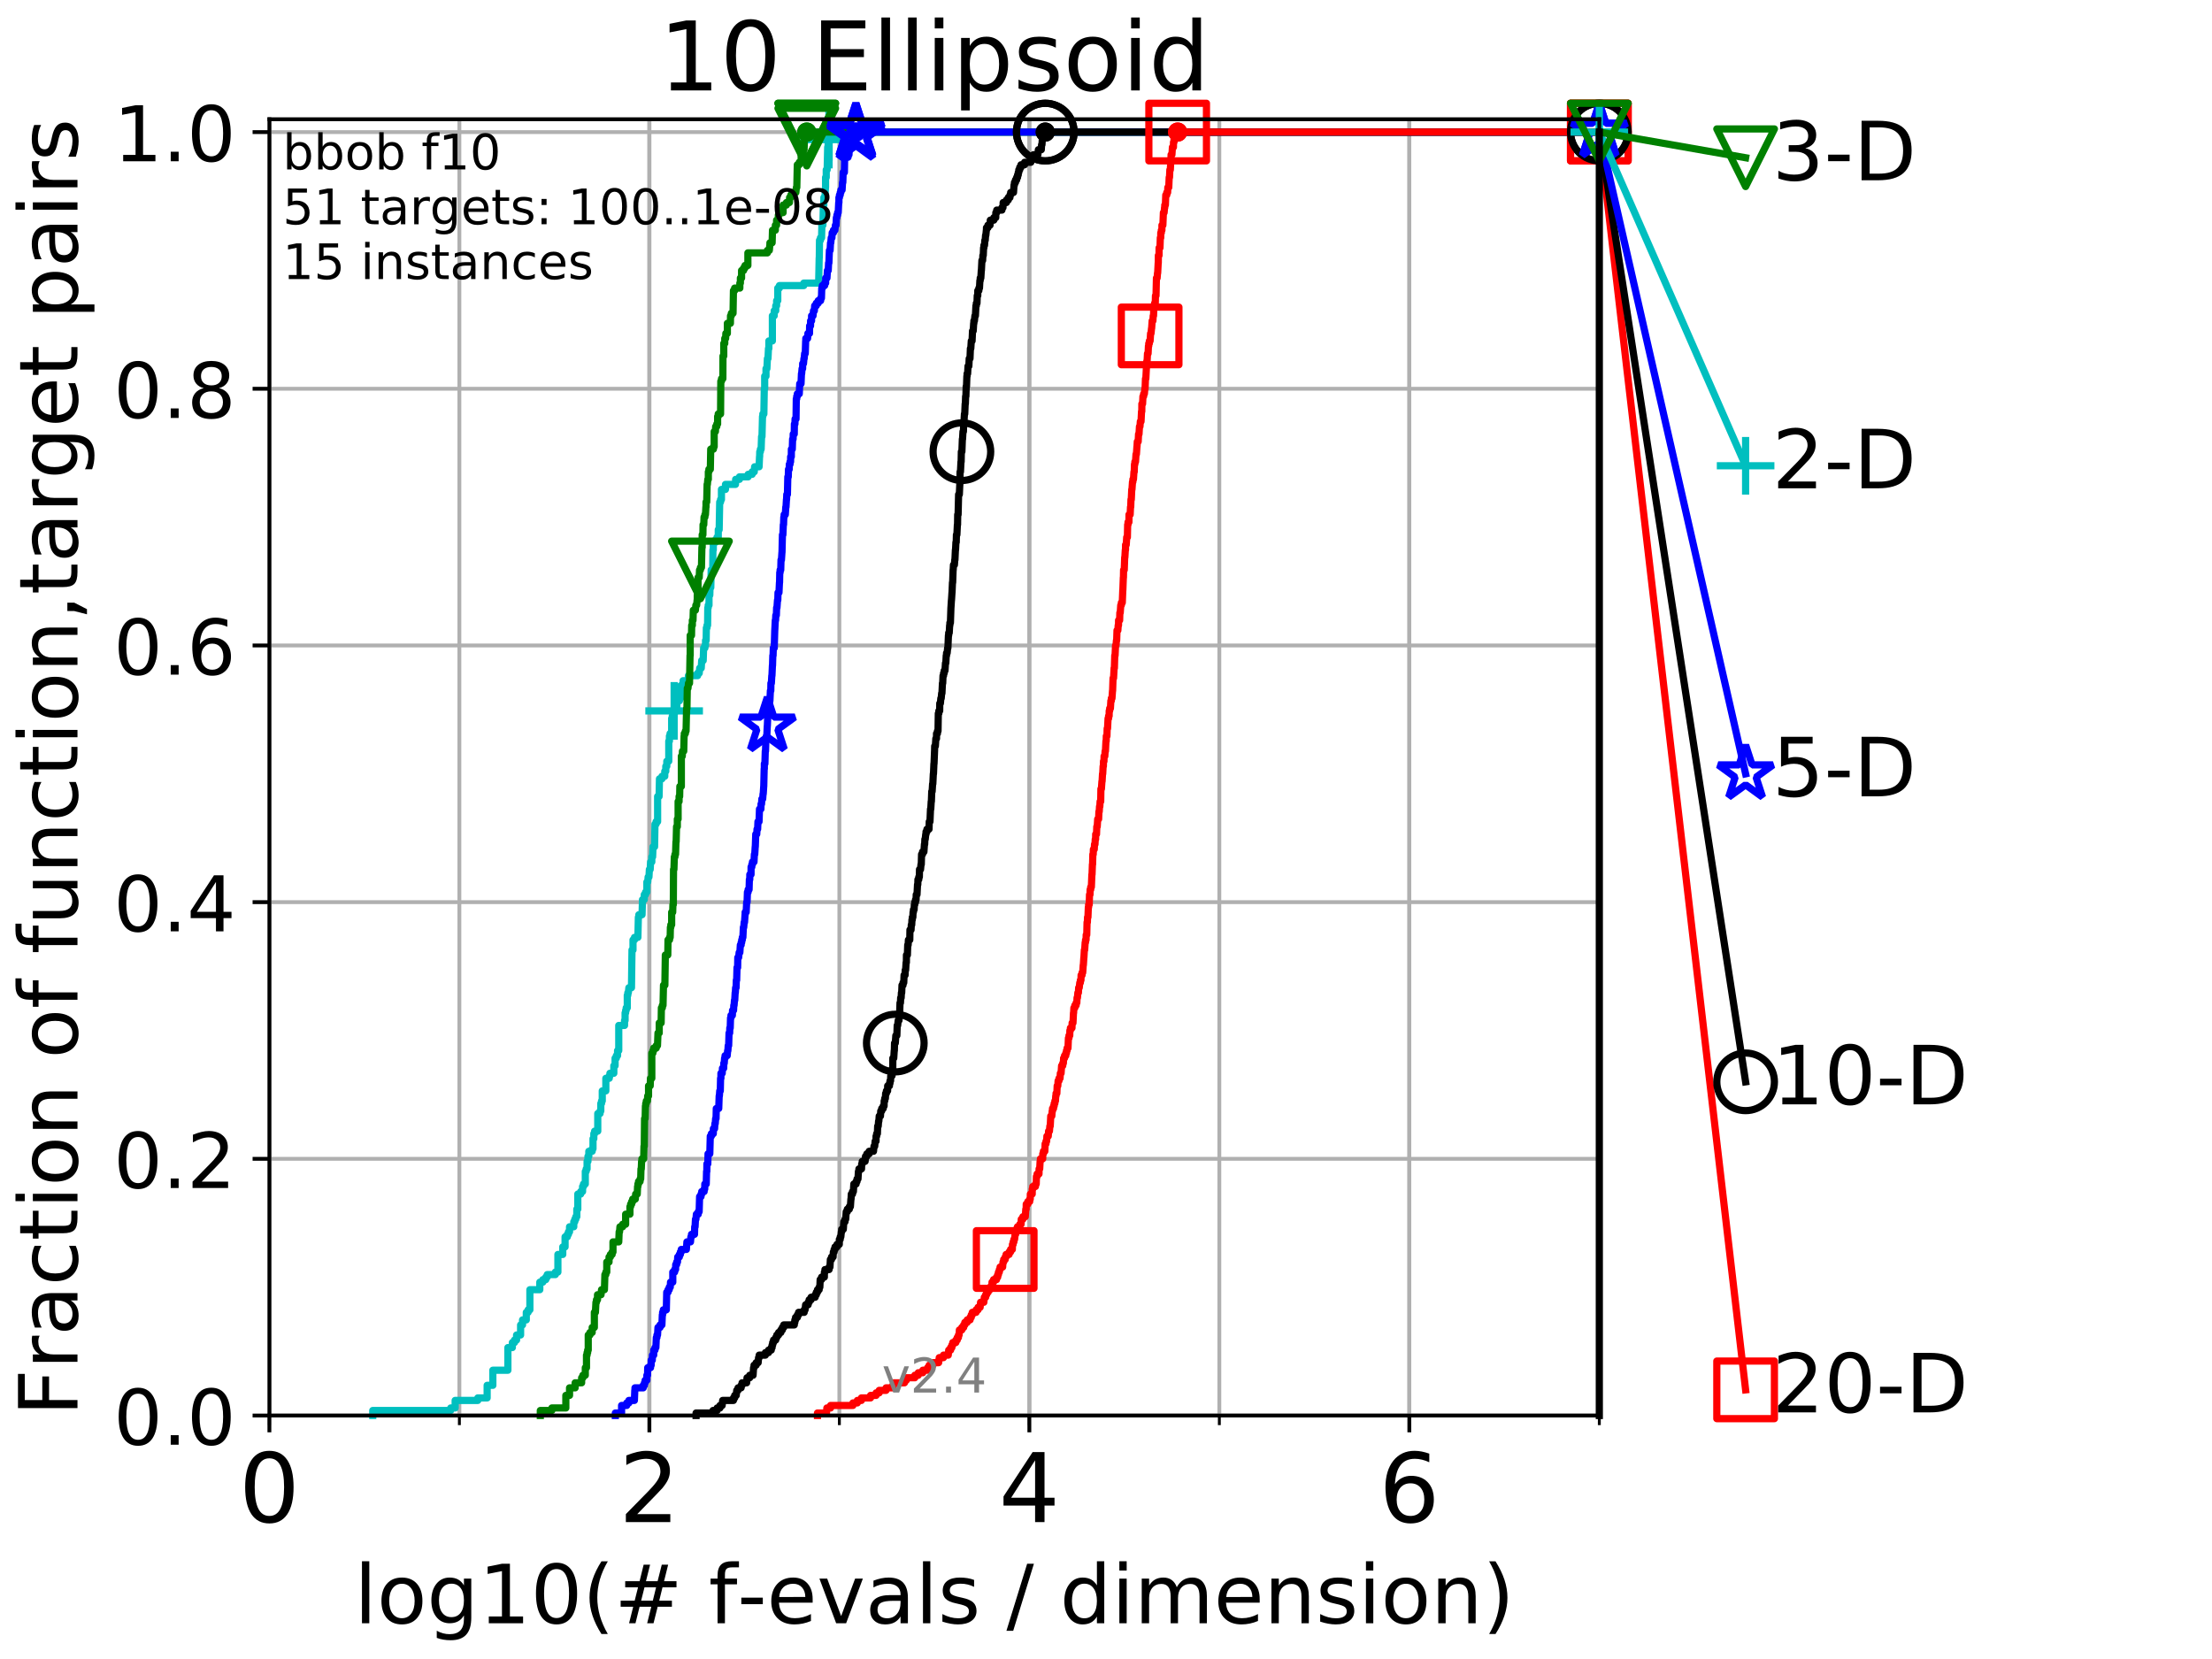 <?xml version="1.0" encoding="utf-8" standalone="no"?>
<!DOCTYPE svg PUBLIC "-//W3C//DTD SVG 1.1//EN"
  "http://www.w3.org/Graphics/SVG/1.1/DTD/svg11.dtd">
<!-- Created with matplotlib (http://matplotlib.org/) -->
<svg height="345.6pt" version="1.1" viewBox="0 0 460.8 345.6" width="460.8pt" xmlns="http://www.w3.org/2000/svg" xmlns:xlink="http://www.w3.org/1999/xlink">
 <defs>
  <style type="text/css">
*{stroke-linecap:butt;stroke-linejoin:round;}
  </style>
 </defs>
 <g id="figure_1">
  <g id="patch_1">
   <path d="M 0 345.6 
L 460.8 345.6 
L 460.8 0 
L 0 0 
z
" style="fill:#ffffff;"/>
  </g>
  <g id="axes_1">
   <g id="patch_2">
    <path d="M 56.12 294.88 
L 333.168 294.88 
L 333.168 24.84 
L 56.12 24.84 
z
" style="fill:#ffffff;"/>
   </g>
   <g id="matplotlib.axis_1">
    <g id="xtick_1">
     <g id="line2d_1">
      <path clip-path="url(#pb8a5c1385b)" d="M 56.12 294.88 
L 56.12 24.84 
" style="fill:none;stroke:#b0b0b0;stroke-linecap:square;stroke-width:0.8;"/>
     </g>
     <g id="line2d_2">
      <defs>
       <path d="M 0 0 
L 0 3.5 
" id="m2d622825b3" style="stroke:#000000;stroke-width:0.8;"/>
      </defs>
      <g>
       <use style="stroke:#000000;stroke-width:0.8;" x="56.12" xlink:href="#m2d622825b3" y="294.88"/>
      </g>
     </g>
     <g id="text_1">
      <!-- 0 -->
      <defs>
       <path d="M 31.781 66.406 
Q 24.172 66.406 20.328 58.906 
Q 16.5 51.422 16.5 36.375 
Q 16.5 21.391 20.328 13.891 
Q 24.172 6.391 31.781 6.391 
Q 39.453 6.391 43.281 13.891 
Q 47.125 21.391 47.125 36.375 
Q 47.125 51.422 43.281 58.906 
Q 39.453 66.406 31.781 66.406 
z
M 31.781 74.219 
Q 44.047 74.219 50.516 64.516 
Q 56.984 54.828 56.984 36.375 
Q 56.984 17.969 50.516 8.266 
Q 44.047 -1.422 31.781 -1.422 
Q 19.531 -1.422 13.062 8.266 
Q 6.594 17.969 6.594 36.375 
Q 6.594 54.828 13.062 64.516 
Q 19.531 74.219 31.781 74.219 
z
" id="DejaVuSans-30"/>
      </defs>
      <g transform="translate(49.758 317.077)scale(0.2 -0.2)">
       <use xlink:href="#DejaVuSans-30"/>
      </g>
     </g>
    </g>
    <g id="xtick_2">
     <g id="line2d_3">
      <path clip-path="url(#pb8a5c1385b)" d="M 135.277 294.88 
L 135.277 24.84 
" style="fill:none;stroke:#b0b0b0;stroke-linecap:square;stroke-width:0.8;"/>
     </g>
     <g id="line2d_4">
      <g>
       <use style="stroke:#000000;stroke-width:0.8;" x="135.277" xlink:href="#m2d622825b3" y="294.88"/>
      </g>
     </g>
     <g id="text_2">
      <!-- 2 -->
      <defs>
       <path d="M 19.188 8.297 
L 53.609 8.297 
L 53.609 0 
L 7.328 0 
L 7.328 8.297 
Q 12.938 14.109 22.625 23.891 
Q 32.328 33.688 34.812 36.531 
Q 39.547 41.844 41.422 45.531 
Q 43.312 49.219 43.312 52.781 
Q 43.312 58.594 39.234 62.25 
Q 35.156 65.922 28.609 65.922 
Q 23.969 65.922 18.812 64.312 
Q 13.672 62.703 7.812 59.422 
L 7.812 69.391 
Q 13.766 71.781 18.938 73 
Q 24.125 74.219 28.422 74.219 
Q 39.75 74.219 46.484 68.547 
Q 53.219 62.891 53.219 53.422 
Q 53.219 48.922 51.531 44.891 
Q 49.859 40.875 45.406 35.406 
Q 44.188 33.984 37.641 27.219 
Q 31.109 20.453 19.188 8.297 
z
" id="DejaVuSans-32"/>
      </defs>
      <g transform="translate(128.914 317.077)scale(0.2 -0.2)">
       <use xlink:href="#DejaVuSans-32"/>
      </g>
     </g>
    </g>
    <g id="xtick_3">
     <g id="line2d_5">
      <path clip-path="url(#pb8a5c1385b)" d="M 214.433 294.88 
L 214.433 24.84 
" style="fill:none;stroke:#b0b0b0;stroke-linecap:square;stroke-width:0.8;"/>
     </g>
     <g id="line2d_6">
      <g>
       <use style="stroke:#000000;stroke-width:0.8;" x="214.433" xlink:href="#m2d622825b3" y="294.88"/>
      </g>
     </g>
     <g id="text_3">
      <!-- 4 -->
      <defs>
       <path d="M 37.797 64.312 
L 12.891 25.391 
L 37.797 25.391 
z
M 35.203 72.906 
L 47.609 72.906 
L 47.609 25.391 
L 58.016 25.391 
L 58.016 17.188 
L 47.609 17.188 
L 47.609 0 
L 37.797 0 
L 37.797 17.188 
L 4.891 17.188 
L 4.891 26.703 
z
" id="DejaVuSans-34"/>
      </defs>
      <g transform="translate(208.071 317.077)scale(0.2 -0.2)">
       <use xlink:href="#DejaVuSans-34"/>
      </g>
     </g>
    </g>
    <g id="xtick_4">
     <g id="line2d_7">
      <path clip-path="url(#pb8a5c1385b)" d="M 293.59 294.88 
L 293.59 24.84 
" style="fill:none;stroke:#b0b0b0;stroke-linecap:square;stroke-width:0.8;"/>
     </g>
     <g id="line2d_8">
      <g>
       <use style="stroke:#000000;stroke-width:0.8;" x="293.59" xlink:href="#m2d622825b3" y="294.88"/>
      </g>
     </g>
     <g id="text_4">
      <!-- 6 -->
      <defs>
       <path d="M 33.016 40.375 
Q 26.375 40.375 22.484 35.828 
Q 18.609 31.297 18.609 23.391 
Q 18.609 15.531 22.484 10.953 
Q 26.375 6.391 33.016 6.391 
Q 39.656 6.391 43.531 10.953 
Q 47.406 15.531 47.406 23.391 
Q 47.406 31.297 43.531 35.828 
Q 39.656 40.375 33.016 40.375 
z
M 52.594 71.297 
L 52.594 62.312 
Q 48.875 64.062 45.094 64.984 
Q 41.312 65.922 37.594 65.922 
Q 27.828 65.922 22.672 59.328 
Q 17.531 52.734 16.797 39.406 
Q 19.672 43.656 24.016 45.922 
Q 28.375 48.188 33.594 48.188 
Q 44.578 48.188 50.953 41.516 
Q 57.328 34.859 57.328 23.391 
Q 57.328 12.156 50.688 5.359 
Q 44.047 -1.422 33.016 -1.422 
Q 20.359 -1.422 13.672 8.266 
Q 6.984 17.969 6.984 36.375 
Q 6.984 53.656 15.188 63.938 
Q 23.391 74.219 37.203 74.219 
Q 40.922 74.219 44.703 73.484 
Q 48.484 72.75 52.594 71.297 
z
" id="DejaVuSans-36"/>
      </defs>
      <g transform="translate(287.227 317.077)scale(0.2 -0.2)">
       <use xlink:href="#DejaVuSans-36"/>
      </g>
     </g>
    </g>
    <g id="xtick_5">
     <g id="line2d_9">
      <path clip-path="url(#pb8a5c1385b)" d="M 56.12 294.88 
L 56.12 24.84 
" style="fill:none;stroke:#b0b0b0;stroke-linecap:square;stroke-width:0.8;"/>
     </g>
     <g id="line2d_10">
      <defs>
       <path d="M 0 0 
L 0 2 
" id="m713c42f53f" style="stroke:#000000;stroke-width:0.6;"/>
      </defs>
      <g>
       <use style="stroke:#000000;stroke-width:0.6;" x="56.12" xlink:href="#m713c42f53f" y="294.88"/>
      </g>
     </g>
    </g>
    <g id="xtick_6">
     <g id="line2d_11">
      <path clip-path="url(#pb8a5c1385b)" d="M 95.698 294.88 
L 95.698 24.84 
" style="fill:none;stroke:#b0b0b0;stroke-linecap:square;stroke-width:0.8;"/>
     </g>
     <g id="line2d_12">
      <g>
       <use style="stroke:#000000;stroke-width:0.6;" x="95.698" xlink:href="#m713c42f53f" y="294.88"/>
      </g>
     </g>
    </g>
    <g id="xtick_7">
     <g id="line2d_13">
      <path clip-path="url(#pb8a5c1385b)" d="M 135.277 294.88 
L 135.277 24.84 
" style="fill:none;stroke:#b0b0b0;stroke-linecap:square;stroke-width:0.8;"/>
     </g>
     <g id="line2d_14">
      <g>
       <use style="stroke:#000000;stroke-width:0.6;" x="135.277" xlink:href="#m713c42f53f" y="294.88"/>
      </g>
     </g>
    </g>
    <g id="xtick_8">
     <g id="line2d_15">
      <path clip-path="url(#pb8a5c1385b)" d="M 174.855 294.88 
L 174.855 24.84 
" style="fill:none;stroke:#b0b0b0;stroke-linecap:square;stroke-width:0.8;"/>
     </g>
     <g id="line2d_16">
      <g>
       <use style="stroke:#000000;stroke-width:0.6;" x="174.855" xlink:href="#m713c42f53f" y="294.88"/>
      </g>
     </g>
    </g>
    <g id="xtick_9">
     <g id="line2d_17">
      <path clip-path="url(#pb8a5c1385b)" d="M 214.433 294.88 
L 214.433 24.84 
" style="fill:none;stroke:#b0b0b0;stroke-linecap:square;stroke-width:0.8;"/>
     </g>
     <g id="line2d_18">
      <g>
       <use style="stroke:#000000;stroke-width:0.6;" x="214.433" xlink:href="#m713c42f53f" y="294.88"/>
      </g>
     </g>
    </g>
    <g id="xtick_10">
     <g id="line2d_19">
      <path clip-path="url(#pb8a5c1385b)" d="M 254.011 294.88 
L 254.011 24.84 
" style="fill:none;stroke:#b0b0b0;stroke-linecap:square;stroke-width:0.8;"/>
     </g>
     <g id="line2d_20">
      <g>
       <use style="stroke:#000000;stroke-width:0.6;" x="254.011" xlink:href="#m713c42f53f" y="294.88"/>
      </g>
     </g>
    </g>
    <g id="xtick_11">
     <g id="line2d_21">
      <path clip-path="url(#pb8a5c1385b)" d="M 293.59 294.88 
L 293.59 24.84 
" style="fill:none;stroke:#b0b0b0;stroke-linecap:square;stroke-width:0.8;"/>
     </g>
     <g id="line2d_22">
      <g>
       <use style="stroke:#000000;stroke-width:0.6;" x="293.59" xlink:href="#m713c42f53f" y="294.88"/>
      </g>
     </g>
    </g>
    <g id="xtick_12">
     <g id="line2d_23">
      <path clip-path="url(#pb8a5c1385b)" d="M 333.168 294.88 
L 333.168 24.84 
" style="fill:none;stroke:#b0b0b0;stroke-linecap:square;stroke-width:0.8;"/>
     </g>
     <g id="line2d_24">
      <g>
       <use style="stroke:#000000;stroke-width:0.6;" x="333.168" xlink:href="#m713c42f53f" y="294.88"/>
      </g>
     </g>
    </g>
    <g id="text_5">
     <!-- log10(# f-evals / dimension) -->
     <defs>
      <path d="M 9.422 75.984 
L 18.406 75.984 
L 18.406 0 
L 9.422 0 
z
" id="DejaVuSans-6c"/>
      <path d="M 30.609 48.391 
Q 23.391 48.391 19.188 42.75 
Q 14.984 37.109 14.984 27.297 
Q 14.984 17.484 19.156 11.844 
Q 23.344 6.203 30.609 6.203 
Q 37.797 6.203 41.984 11.859 
Q 46.188 17.531 46.188 27.297 
Q 46.188 37.016 41.984 42.703 
Q 37.797 48.391 30.609 48.391 
z
M 30.609 56 
Q 42.328 56 49.016 48.375 
Q 55.719 40.766 55.719 27.297 
Q 55.719 13.875 49.016 6.219 
Q 42.328 -1.422 30.609 -1.422 
Q 18.844 -1.422 12.172 6.219 
Q 5.516 13.875 5.516 27.297 
Q 5.516 40.766 12.172 48.375 
Q 18.844 56 30.609 56 
z
" id="DejaVuSans-6f"/>
      <path d="M 45.406 27.984 
Q 45.406 37.75 41.375 43.109 
Q 37.359 48.484 30.078 48.484 
Q 22.859 48.484 18.828 43.109 
Q 14.797 37.75 14.797 27.984 
Q 14.797 18.266 18.828 12.891 
Q 22.859 7.516 30.078 7.516 
Q 37.359 7.516 41.375 12.891 
Q 45.406 18.266 45.406 27.984 
z
M 54.391 6.781 
Q 54.391 -7.172 48.188 -13.984 
Q 42 -20.797 29.203 -20.797 
Q 24.469 -20.797 20.266 -20.094 
Q 16.062 -19.391 12.109 -17.922 
L 12.109 -9.188 
Q 16.062 -11.328 19.922 -12.344 
Q 23.781 -13.375 27.781 -13.375 
Q 36.625 -13.375 41.016 -8.766 
Q 45.406 -4.156 45.406 5.172 
L 45.406 9.625 
Q 42.625 4.781 38.281 2.391 
Q 33.938 0 27.875 0 
Q 17.828 0 11.672 7.656 
Q 5.516 15.328 5.516 27.984 
Q 5.516 40.672 11.672 48.328 
Q 17.828 56 27.875 56 
Q 33.938 56 38.281 53.609 
Q 42.625 51.219 45.406 46.391 
L 45.406 54.688 
L 54.391 54.688 
z
" id="DejaVuSans-67"/>
      <path d="M 12.406 8.297 
L 28.516 8.297 
L 28.516 63.922 
L 10.984 60.406 
L 10.984 69.391 
L 28.422 72.906 
L 38.281 72.906 
L 38.281 8.297 
L 54.391 8.297 
L 54.391 0 
L 12.406 0 
z
" id="DejaVuSans-31"/>
      <path d="M 31 75.875 
Q 24.469 64.656 21.281 53.656 
Q 18.109 42.672 18.109 31.391 
Q 18.109 20.125 21.312 9.062 
Q 24.516 -2 31 -13.188 
L 23.188 -13.188 
Q 15.875 -1.703 12.234 9.375 
Q 8.594 20.453 8.594 31.391 
Q 8.594 42.281 12.203 53.312 
Q 15.828 64.359 23.188 75.875 
z
" id="DejaVuSans-28"/>
      <path d="M 51.125 44 
L 36.922 44 
L 32.812 27.688 
L 47.125 27.688 
z
M 43.797 71.781 
L 38.719 51.516 
L 52.984 51.516 
L 58.109 71.781 
L 65.922 71.781 
L 60.891 51.516 
L 76.125 51.516 
L 76.125 44 
L 58.984 44 
L 54.984 27.688 
L 70.516 27.688 
L 70.516 20.219 
L 53.078 20.219 
L 48 0 
L 40.188 0 
L 45.219 20.219 
L 30.906 20.219 
L 25.875 0 
L 18.016 0 
L 23.094 20.219 
L 7.719 20.219 
L 7.719 27.688 
L 24.906 27.688 
L 29 44 
L 13.281 44 
L 13.281 51.516 
L 30.906 51.516 
L 35.891 71.781 
z
" id="DejaVuSans-23"/>
      <path id="DejaVuSans-20"/>
      <path d="M 37.109 75.984 
L 37.109 68.5 
L 28.516 68.5 
Q 23.688 68.5 21.797 66.547 
Q 19.922 64.594 19.922 59.516 
L 19.922 54.688 
L 34.719 54.688 
L 34.719 47.703 
L 19.922 47.703 
L 19.922 0 
L 10.891 0 
L 10.891 47.703 
L 2.297 47.703 
L 2.297 54.688 
L 10.891 54.688 
L 10.891 58.5 
Q 10.891 67.625 15.141 71.797 
Q 19.391 75.984 28.609 75.984 
z
" id="DejaVuSans-66"/>
      <path d="M 4.891 31.391 
L 31.203 31.391 
L 31.203 23.391 
L 4.891 23.391 
z
" id="DejaVuSans-2d"/>
      <path d="M 56.203 29.594 
L 56.203 25.203 
L 14.891 25.203 
Q 15.484 15.922 20.484 11.062 
Q 25.484 6.203 34.422 6.203 
Q 39.594 6.203 44.453 7.469 
Q 49.312 8.734 54.109 11.281 
L 54.109 2.781 
Q 49.266 0.734 44.188 -0.344 
Q 39.109 -1.422 33.891 -1.422 
Q 20.797 -1.422 13.156 6.188 
Q 5.516 13.812 5.516 26.812 
Q 5.516 40.234 12.766 48.109 
Q 20.016 56 32.328 56 
Q 43.359 56 49.781 48.891 
Q 56.203 41.797 56.203 29.594 
z
M 47.219 32.234 
Q 47.125 39.594 43.094 43.984 
Q 39.062 48.391 32.422 48.391 
Q 24.906 48.391 20.391 44.141 
Q 15.875 39.891 15.188 32.172 
z
" id="DejaVuSans-65"/>
      <path d="M 2.984 54.688 
L 12.5 54.688 
L 29.594 8.797 
L 46.688 54.688 
L 56.203 54.688 
L 35.688 0 
L 23.484 0 
z
" id="DejaVuSans-76"/>
      <path d="M 34.281 27.484 
Q 23.391 27.484 19.188 25 
Q 14.984 22.516 14.984 16.5 
Q 14.984 11.719 18.141 8.906 
Q 21.297 6.109 26.703 6.109 
Q 34.188 6.109 38.703 11.406 
Q 43.219 16.703 43.219 25.484 
L 43.219 27.484 
z
M 52.203 31.203 
L 52.203 0 
L 43.219 0 
L 43.219 8.297 
Q 40.141 3.328 35.547 0.953 
Q 30.953 -1.422 24.312 -1.422 
Q 15.922 -1.422 10.953 3.297 
Q 6 8.016 6 15.922 
Q 6 25.141 12.172 29.828 
Q 18.359 34.516 30.609 34.516 
L 43.219 34.516 
L 43.219 35.406 
Q 43.219 41.609 39.141 45 
Q 35.062 48.391 27.688 48.391 
Q 23 48.391 18.547 47.266 
Q 14.109 46.141 10.016 43.891 
L 10.016 52.203 
Q 14.938 54.109 19.578 55.047 
Q 24.219 56 28.609 56 
Q 40.484 56 46.344 49.844 
Q 52.203 43.703 52.203 31.203 
z
" id="DejaVuSans-61"/>
      <path d="M 44.281 53.078 
L 44.281 44.578 
Q 40.484 46.531 36.375 47.5 
Q 32.281 48.484 27.875 48.484 
Q 21.188 48.484 17.844 46.438 
Q 14.5 44.391 14.5 40.281 
Q 14.5 37.156 16.891 35.375 
Q 19.281 33.594 26.516 31.984 
L 29.594 31.297 
Q 39.156 29.25 43.188 25.516 
Q 47.219 21.781 47.219 15.094 
Q 47.219 7.469 41.188 3.016 
Q 35.156 -1.422 24.609 -1.422 
Q 20.219 -1.422 15.453 -0.562 
Q 10.688 0.297 5.422 2 
L 5.422 11.281 
Q 10.406 8.688 15.234 7.391 
Q 20.062 6.109 24.812 6.109 
Q 31.156 6.109 34.562 8.281 
Q 37.984 10.453 37.984 14.406 
Q 37.984 18.062 35.516 20.016 
Q 33.062 21.969 24.703 23.781 
L 21.578 24.516 
Q 13.234 26.266 9.516 29.906 
Q 5.812 33.547 5.812 39.891 
Q 5.812 47.609 11.281 51.797 
Q 16.75 56 26.812 56 
Q 31.781 56 36.172 55.266 
Q 40.578 54.547 44.281 53.078 
z
" id="DejaVuSans-73"/>
      <path d="M 25.391 72.906 
L 33.688 72.906 
L 8.297 -9.281 
L 0 -9.281 
z
" id="DejaVuSans-2f"/>
      <path d="M 45.406 46.391 
L 45.406 75.984 
L 54.391 75.984 
L 54.391 0 
L 45.406 0 
L 45.406 8.203 
Q 42.578 3.328 38.25 0.953 
Q 33.938 -1.422 27.875 -1.422 
Q 17.969 -1.422 11.734 6.484 
Q 5.516 14.406 5.516 27.297 
Q 5.516 40.188 11.734 48.094 
Q 17.969 56 27.875 56 
Q 33.938 56 38.25 53.625 
Q 42.578 51.266 45.406 46.391 
z
M 14.797 27.297 
Q 14.797 17.391 18.875 11.75 
Q 22.953 6.109 30.078 6.109 
Q 37.203 6.109 41.297 11.75 
Q 45.406 17.391 45.406 27.297 
Q 45.406 37.203 41.297 42.844 
Q 37.203 48.484 30.078 48.484 
Q 22.953 48.484 18.875 42.844 
Q 14.797 37.203 14.797 27.297 
z
" id="DejaVuSans-64"/>
      <path d="M 9.422 54.688 
L 18.406 54.688 
L 18.406 0 
L 9.422 0 
z
M 9.422 75.984 
L 18.406 75.984 
L 18.406 64.594 
L 9.422 64.594 
z
" id="DejaVuSans-69"/>
      <path d="M 52 44.188 
Q 55.375 50.25 60.062 53.125 
Q 64.75 56 71.094 56 
Q 79.641 56 84.281 50.016 
Q 88.922 44.047 88.922 33.016 
L 88.922 0 
L 79.891 0 
L 79.891 32.719 
Q 79.891 40.578 77.094 44.375 
Q 74.312 48.188 68.609 48.188 
Q 61.625 48.188 57.562 43.547 
Q 53.516 38.922 53.516 30.906 
L 53.516 0 
L 44.484 0 
L 44.484 32.719 
Q 44.484 40.625 41.703 44.406 
Q 38.922 48.188 33.109 48.188 
Q 26.219 48.188 22.156 43.531 
Q 18.109 38.875 18.109 30.906 
L 18.109 0 
L 9.078 0 
L 9.078 54.688 
L 18.109 54.688 
L 18.109 46.188 
Q 21.188 51.219 25.484 53.609 
Q 29.781 56 35.688 56 
Q 41.656 56 45.828 52.969 
Q 50 49.953 52 44.188 
z
" id="DejaVuSans-6d"/>
      <path d="M 54.891 33.016 
L 54.891 0 
L 45.906 0 
L 45.906 32.719 
Q 45.906 40.484 42.875 44.328 
Q 39.844 48.188 33.797 48.188 
Q 26.516 48.188 22.312 43.547 
Q 18.109 38.922 18.109 30.906 
L 18.109 0 
L 9.078 0 
L 9.078 54.688 
L 18.109 54.688 
L 18.109 46.188 
Q 21.344 51.125 25.703 53.562 
Q 30.078 56 35.797 56 
Q 45.219 56 50.047 50.172 
Q 54.891 44.344 54.891 33.016 
z
" id="DejaVuSans-6e"/>
      <path d="M 8.016 75.875 
L 15.828 75.875 
Q 23.141 64.359 26.781 53.312 
Q 30.422 42.281 30.422 31.391 
Q 30.422 20.453 26.781 9.375 
Q 23.141 -1.703 15.828 -13.188 
L 8.016 -13.188 
Q 14.5 -2 17.703 9.062 
Q 20.906 20.125 20.906 31.391 
Q 20.906 42.672 17.703 53.656 
Q 14.5 64.656 8.016 75.875 
z
" id="DejaVuSans-29"/>
     </defs>
     <g transform="translate(73.803 338.154)scale(0.17 -0.17)">
      <use xlink:href="#DejaVuSans-6c"/>
      <use x="27.783" xlink:href="#DejaVuSans-6f"/>
      <use x="88.965" xlink:href="#DejaVuSans-67"/>
      <use x="152.441" xlink:href="#DejaVuSans-31"/>
      <use x="216.064" xlink:href="#DejaVuSans-30"/>
      <use x="279.688" xlink:href="#DejaVuSans-28"/>
      <use x="318.701" xlink:href="#DejaVuSans-23"/>
      <use x="402.49" xlink:href="#DejaVuSans-20"/>
      <use x="434.277" xlink:href="#DejaVuSans-66"/>
      <use x="469.404" xlink:href="#DejaVuSans-2d"/>
      <use x="505.488" xlink:href="#DejaVuSans-65"/>
      <use x="567.012" xlink:href="#DejaVuSans-76"/>
      <use x="626.191" xlink:href="#DejaVuSans-61"/>
      <use x="687.471" xlink:href="#DejaVuSans-6c"/>
      <use x="715.254" xlink:href="#DejaVuSans-73"/>
      <use x="767.354" xlink:href="#DejaVuSans-20"/>
      <use x="799.141" xlink:href="#DejaVuSans-2f"/>
      <use x="832.832" xlink:href="#DejaVuSans-20"/>
      <use x="864.619" xlink:href="#DejaVuSans-64"/>
      <use x="928.096" xlink:href="#DejaVuSans-69"/>
      <use x="955.879" xlink:href="#DejaVuSans-6d"/>
      <use x="1053.291" xlink:href="#DejaVuSans-65"/>
      <use x="1114.814" xlink:href="#DejaVuSans-6e"/>
      <use x="1178.193" xlink:href="#DejaVuSans-73"/>
      <use x="1230.293" xlink:href="#DejaVuSans-69"/>
      <use x="1258.076" xlink:href="#DejaVuSans-6f"/>
      <use x="1319.258" xlink:href="#DejaVuSans-6e"/>
      <use x="1382.637" xlink:href="#DejaVuSans-29"/>
     </g>
    </g>
   </g>
   <g id="matplotlib.axis_2">
    <g id="ytick_1">
     <g id="line2d_25">
      <path clip-path="url(#pb8a5c1385b)" d="M 56.12 294.88 
L 333.168 294.88 
" style="fill:none;stroke:#b0b0b0;stroke-linecap:square;stroke-width:0.8;"/>
     </g>
     <g id="line2d_26">
      <defs>
       <path d="M 0 0 
L -3.5 0 
" id="m9b6a647597" style="stroke:#000000;stroke-width:0.8;"/>
      </defs>
      <g>
       <use style="stroke:#000000;stroke-width:0.8;" x="56.12" xlink:href="#m9b6a647597" y="294.88"/>
      </g>
     </g>
     <g id="text_6">
      <!-- 0.0 -->
      <defs>
       <path d="M 10.688 12.406 
L 21 12.406 
L 21 0 
L 10.688 0 
z
" id="DejaVuSans-2e"/>
      </defs>
      <g transform="translate(23.675 300.959)scale(0.16 -0.16)">
       <use xlink:href="#DejaVuSans-30"/>
       <use x="63.623" xlink:href="#DejaVuSans-2e"/>
       <use x="95.41" xlink:href="#DejaVuSans-30"/>
      </g>
     </g>
    </g>
    <g id="ytick_2">
     <g id="line2d_27">
      <path clip-path="url(#pb8a5c1385b)" d="M 56.12 241.407 
L 333.168 241.407 
" style="fill:none;stroke:#b0b0b0;stroke-linecap:square;stroke-width:0.8;"/>
     </g>
     <g id="line2d_28">
      <g>
       <use style="stroke:#000000;stroke-width:0.8;" x="56.12" xlink:href="#m9b6a647597" y="241.407"/>
      </g>
     </g>
     <g id="text_7">
      <!-- 0.2 -->
      <g transform="translate(23.675 247.485)scale(0.16 -0.16)">
       <use xlink:href="#DejaVuSans-30"/>
       <use x="63.623" xlink:href="#DejaVuSans-2e"/>
       <use x="95.41" xlink:href="#DejaVuSans-32"/>
      </g>
     </g>
    </g>
    <g id="ytick_3">
     <g id="line2d_29">
      <path clip-path="url(#pb8a5c1385b)" d="M 56.12 187.933 
L 333.168 187.933 
" style="fill:none;stroke:#b0b0b0;stroke-linecap:square;stroke-width:0.8;"/>
     </g>
     <g id="line2d_30">
      <g>
       <use style="stroke:#000000;stroke-width:0.8;" x="56.12" xlink:href="#m9b6a647597" y="187.933"/>
      </g>
     </g>
     <g id="text_8">
      <!-- 0.4 -->
      <g transform="translate(23.675 194.012)scale(0.16 -0.16)">
       <use xlink:href="#DejaVuSans-30"/>
       <use x="63.623" xlink:href="#DejaVuSans-2e"/>
       <use x="95.41" xlink:href="#DejaVuSans-34"/>
      </g>
     </g>
    </g>
    <g id="ytick_4">
     <g id="line2d_31">
      <path clip-path="url(#pb8a5c1385b)" d="M 56.12 134.46 
L 333.168 134.46 
" style="fill:none;stroke:#b0b0b0;stroke-linecap:square;stroke-width:0.8;"/>
     </g>
     <g id="line2d_32">
      <g>
       <use style="stroke:#000000;stroke-width:0.8;" x="56.12" xlink:href="#m9b6a647597" y="134.46"/>
      </g>
     </g>
     <g id="text_9">
      <!-- 0.6 -->
      <g transform="translate(23.675 140.539)scale(0.16 -0.16)">
       <use xlink:href="#DejaVuSans-30"/>
       <use x="63.623" xlink:href="#DejaVuSans-2e"/>
       <use x="95.41" xlink:href="#DejaVuSans-36"/>
      </g>
     </g>
    </g>
    <g id="ytick_5">
     <g id="line2d_33">
      <path clip-path="url(#pb8a5c1385b)" d="M 56.12 80.987 
L 333.168 80.987 
" style="fill:none;stroke:#b0b0b0;stroke-linecap:square;stroke-width:0.8;"/>
     </g>
     <g id="line2d_34">
      <g>
       <use style="stroke:#000000;stroke-width:0.8;" x="56.12" xlink:href="#m9b6a647597" y="80.987"/>
      </g>
     </g>
     <g id="text_10">
      <!-- 0.8 -->
      <defs>
       <path d="M 31.781 34.625 
Q 24.75 34.625 20.719 30.859 
Q 16.703 27.094 16.703 20.516 
Q 16.703 13.922 20.719 10.156 
Q 24.75 6.391 31.781 6.391 
Q 38.812 6.391 42.859 10.172 
Q 46.922 13.969 46.922 20.516 
Q 46.922 27.094 42.891 30.859 
Q 38.875 34.625 31.781 34.625 
z
M 21.922 38.812 
Q 15.578 40.375 12.031 44.719 
Q 8.5 49.078 8.5 55.328 
Q 8.5 64.062 14.719 69.141 
Q 20.953 74.219 31.781 74.219 
Q 42.672 74.219 48.875 69.141 
Q 55.078 64.062 55.078 55.328 
Q 55.078 49.078 51.531 44.719 
Q 48 40.375 41.703 38.812 
Q 48.828 37.156 52.797 32.312 
Q 56.781 27.484 56.781 20.516 
Q 56.781 9.906 50.312 4.234 
Q 43.844 -1.422 31.781 -1.422 
Q 19.734 -1.422 13.25 4.234 
Q 6.781 9.906 6.781 20.516 
Q 6.781 27.484 10.781 32.312 
Q 14.797 37.156 21.922 38.812 
z
M 18.312 54.391 
Q 18.312 48.734 21.844 45.562 
Q 25.391 42.391 31.781 42.391 
Q 38.141 42.391 41.719 45.562 
Q 45.312 48.734 45.312 54.391 
Q 45.312 60.062 41.719 63.234 
Q 38.141 66.406 31.781 66.406 
Q 25.391 66.406 21.844 63.234 
Q 18.312 60.062 18.312 54.391 
z
" id="DejaVuSans-38"/>
      </defs>
      <g transform="translate(23.675 87.066)scale(0.16 -0.16)">
       <use xlink:href="#DejaVuSans-30"/>
       <use x="63.623" xlink:href="#DejaVuSans-2e"/>
       <use x="95.41" xlink:href="#DejaVuSans-38"/>
      </g>
     </g>
    </g>
    <g id="ytick_6">
     <g id="line2d_35">
      <path clip-path="url(#pb8a5c1385b)" d="M 56.12 27.514 
L 333.168 27.514 
" style="fill:none;stroke:#b0b0b0;stroke-linecap:square;stroke-width:0.8;"/>
     </g>
     <g id="line2d_36">
      <g>
       <use style="stroke:#000000;stroke-width:0.8;" x="56.12" xlink:href="#m9b6a647597" y="27.514"/>
      </g>
     </g>
     <g id="text_11">
      <!-- 1.0 -->
      <g transform="translate(23.675 33.592)scale(0.16 -0.16)">
       <use xlink:href="#DejaVuSans-31"/>
       <use x="63.623" xlink:href="#DejaVuSans-2e"/>
       <use x="95.41" xlink:href="#DejaVuSans-30"/>
      </g>
     </g>
    </g>
    <g id="text_12">
     <!-- Fraction of function,target pairs -->
     <defs>
      <path d="M 9.812 72.906 
L 51.703 72.906 
L 51.703 64.594 
L 19.672 64.594 
L 19.672 43.109 
L 48.578 43.109 
L 48.578 34.812 
L 19.672 34.812 
L 19.672 0 
L 9.812 0 
z
" id="DejaVuSans-46"/>
      <path d="M 41.109 46.297 
Q 39.594 47.172 37.812 47.578 
Q 36.031 48 33.891 48 
Q 26.266 48 22.188 43.047 
Q 18.109 38.094 18.109 28.812 
L 18.109 0 
L 9.078 0 
L 9.078 54.688 
L 18.109 54.688 
L 18.109 46.188 
Q 20.953 51.172 25.484 53.578 
Q 30.031 56 36.531 56 
Q 37.453 56 38.578 55.875 
Q 39.703 55.766 41.062 55.516 
z
" id="DejaVuSans-72"/>
      <path d="M 48.781 52.594 
L 48.781 44.188 
Q 44.969 46.297 41.141 47.344 
Q 37.312 48.391 33.406 48.391 
Q 24.656 48.391 19.812 42.844 
Q 14.984 37.312 14.984 27.297 
Q 14.984 17.281 19.812 11.734 
Q 24.656 6.203 33.406 6.203 
Q 37.312 6.203 41.141 7.25 
Q 44.969 8.297 48.781 10.406 
L 48.781 2.094 
Q 45.016 0.344 40.984 -0.531 
Q 36.969 -1.422 32.422 -1.422 
Q 20.062 -1.422 12.781 6.344 
Q 5.516 14.109 5.516 27.297 
Q 5.516 40.672 12.859 48.328 
Q 20.219 56 33.016 56 
Q 37.156 56 41.109 55.141 
Q 45.062 54.297 48.781 52.594 
z
" id="DejaVuSans-63"/>
      <path d="M 18.312 70.219 
L 18.312 54.688 
L 36.812 54.688 
L 36.812 47.703 
L 18.312 47.703 
L 18.312 18.016 
Q 18.312 11.328 20.141 9.422 
Q 21.969 7.516 27.594 7.516 
L 36.812 7.516 
L 36.812 0 
L 27.594 0 
Q 17.188 0 13.234 3.875 
Q 9.281 7.766 9.281 18.016 
L 9.281 47.703 
L 2.688 47.703 
L 2.688 54.688 
L 9.281 54.688 
L 9.281 70.219 
z
" id="DejaVuSans-74"/>
      <path d="M 8.5 21.578 
L 8.5 54.688 
L 17.484 54.688 
L 17.484 21.922 
Q 17.484 14.156 20.5 10.266 
Q 23.531 6.391 29.594 6.391 
Q 36.859 6.391 41.078 11.031 
Q 45.312 15.672 45.312 23.688 
L 45.312 54.688 
L 54.297 54.688 
L 54.297 0 
L 45.312 0 
L 45.312 8.406 
Q 42.047 3.422 37.719 1 
Q 33.406 -1.422 27.688 -1.422 
Q 18.266 -1.422 13.375 4.438 
Q 8.5 10.297 8.5 21.578 
z
M 31.109 56 
z
" id="DejaVuSans-75"/>
      <path d="M 11.719 12.406 
L 22.016 12.406 
L 22.016 4 
L 14.016 -11.625 
L 7.719 -11.625 
L 11.719 4 
z
" id="DejaVuSans-2c"/>
      <path d="M 18.109 8.203 
L 18.109 -20.797 
L 9.078 -20.797 
L 9.078 54.688 
L 18.109 54.688 
L 18.109 46.391 
Q 20.953 51.266 25.266 53.625 
Q 29.594 56 35.594 56 
Q 45.562 56 51.781 48.094 
Q 58.016 40.188 58.016 27.297 
Q 58.016 14.406 51.781 6.484 
Q 45.562 -1.422 35.594 -1.422 
Q 29.594 -1.422 25.266 0.953 
Q 20.953 3.328 18.109 8.203 
z
M 48.688 27.297 
Q 48.688 37.203 44.609 42.844 
Q 40.531 48.484 33.406 48.484 
Q 26.266 48.484 22.188 42.844 
Q 18.109 37.203 18.109 27.297 
Q 18.109 17.391 22.188 11.75 
Q 26.266 6.109 33.406 6.109 
Q 40.531 6.109 44.609 11.75 
Q 48.688 17.391 48.688 27.297 
z
" id="DejaVuSans-70"/>
     </defs>
     <g transform="translate(16.14 294.999)rotate(-90)scale(0.17 -0.17)">
      <use xlink:href="#DejaVuSans-46"/>
      <use x="57.41" xlink:href="#DejaVuSans-72"/>
      <use x="98.523" xlink:href="#DejaVuSans-61"/>
      <use x="159.803" xlink:href="#DejaVuSans-63"/>
      <use x="214.783" xlink:href="#DejaVuSans-74"/>
      <use x="253.992" xlink:href="#DejaVuSans-69"/>
      <use x="281.775" xlink:href="#DejaVuSans-6f"/>
      <use x="342.957" xlink:href="#DejaVuSans-6e"/>
      <use x="406.336" xlink:href="#DejaVuSans-20"/>
      <use x="438.123" xlink:href="#DejaVuSans-6f"/>
      <use x="499.305" xlink:href="#DejaVuSans-66"/>
      <use x="534.51" xlink:href="#DejaVuSans-20"/>
      <use x="566.297" xlink:href="#DejaVuSans-66"/>
      <use x="601.502" xlink:href="#DejaVuSans-75"/>
      <use x="664.881" xlink:href="#DejaVuSans-6e"/>
      <use x="728.26" xlink:href="#DejaVuSans-63"/>
      <use x="783.24" xlink:href="#DejaVuSans-74"/>
      <use x="822.449" xlink:href="#DejaVuSans-69"/>
      <use x="850.232" xlink:href="#DejaVuSans-6f"/>
      <use x="911.414" xlink:href="#DejaVuSans-6e"/>
      <use x="974.793" xlink:href="#DejaVuSans-2c"/>
      <use x="1006.58" xlink:href="#DejaVuSans-74"/>
      <use x="1045.789" xlink:href="#DejaVuSans-61"/>
      <use x="1107.068" xlink:href="#DejaVuSans-72"/>
      <use x="1148.166" xlink:href="#DejaVuSans-67"/>
      <use x="1211.643" xlink:href="#DejaVuSans-65"/>
      <use x="1273.166" xlink:href="#DejaVuSans-74"/>
      <use x="1312.375" xlink:href="#DejaVuSans-20"/>
      <use x="1344.162" xlink:href="#DejaVuSans-70"/>
      <use x="1407.639" xlink:href="#DejaVuSans-61"/>
      <use x="1468.918" xlink:href="#DejaVuSans-69"/>
      <use x="1496.701" xlink:href="#DejaVuSans-72"/>
      <use x="1537.814" xlink:href="#DejaVuSans-73"/>
     </g>
    </g>
   </g>
   <g id="line2d_37">
    <defs>
     <path d="M 0 1.5 
C 0.398 1.5 0.779 1.342 1.061 1.061 
C 1.342 0.779 1.5 0.398 1.5 0 
C 1.5 -0.398 1.342 -0.779 1.061 -1.061 
C 0.779 -1.342 0.398 -1.5 0 -1.5 
C -0.398 -1.5 -0.779 -1.342 -1.061 -1.061 
C -1.342 -0.779 -1.5 -0.398 -1.5 0 
C -1.5 0.398 -1.342 0.779 -1.061 1.061 
C -0.779 1.342 -0.398 1.5 0 1.5 
z
" id="mf1a4b41e82" style="stroke:#00bfbf;"/>
    </defs>
    <g>
     <use style="fill:#00bfbf;stroke:#00bfbf;" x="172.706" xlink:href="#mf1a4b41e82" y="27.514"/>
     <use style="fill:#00bfbf;stroke:#00bfbf;" x="172.706" xlink:href="#mf1a4b41e82" y="27.514"/>
    </g>
   </g>
   <g id="line2d_38">
    <path d="M 77.653 294.88 
L 77.653 293.832 
L 93.887 293.832 
L 93.887 293.307 
L 94.817 293.307 
L 94.817 291.735 
L 99.534 291.735 
L 99.534 291.21 
L 101.482 291.21 
L 101.482 288.589 
L 102.668 288.589 
L 102.668 285.444 
L 105.802 285.444 
L 105.802 280.725 
L 106.731 280.725 
L 106.731 279.677 
L 107.177 279.677 
L 107.177 279.153 
L 107.613 279.153 
L 107.613 278.104 
L 108.451 278.104 
L 108.451 276.007 
L 108.856 276.007 
L 108.856 274.959 
L 109.637 274.959 
L 109.637 273.386 
L 110.015 273.386 
L 110.015 272.862 
L 110.385 272.862 
L 110.385 268.668 
L 112.45 268.668 
L 112.45 267.095 
L 113.086 267.095 
L 113.086 266.571 
L 113.7 266.571 
L 113.7 266.046 
L 113.999 266.046 
L 113.999 265.522 
L 115.691 265.522 
L 115.691 264.998 
L 116.22 264.998 
L 116.22 261.328 
L 117.232 261.328 
L 117.232 259.755 
L 117.716 259.755 
L 117.716 257.658 
L 118.187 257.658 
L 118.187 257.134 
L 118.417 257.134 
L 118.417 256.61 
L 118.645 256.61 
L 118.645 255.561 
L 119.527 255.561 
L 119.527 254.513 
L 119.74 254.513 
L 119.74 253.989 
L 119.951 253.989 
L 119.951 253.464 
L 120.16 253.464 
L 120.16 251.892 
L 120.365 251.892 
L 120.365 248.746 
L 120.969 248.746 
L 120.969 248.222 
L 121.359 248.222 
L 121.359 247.173 
L 121.551 247.173 
L 121.551 246.649 
L 121.929 246.649 
L 121.929 244.028 
L 122.115 244.028 
L 122.115 243.504 
L 122.299 243.504 
L 122.299 241.931 
L 122.481 241.931 
L 122.481 240.882 
L 122.661 240.882 
L 122.661 239.834 
L 123.362 239.834 
L 123.362 239.31 
L 123.533 239.31 
L 123.533 237.213 
L 123.703 237.213 
L 123.703 236.164 
L 123.87 236.164 
L 123.87 235.64 
L 124.525 235.64 
L 124.525 231.97 
L 125.001 231.97 
L 125.001 231.446 
L 125.156 231.446 
L 125.156 229.873 
L 125.31 229.873 
L 125.31 229.349 
L 125.463 229.349 
L 125.463 227.252 
L 126.207 227.252 
L 126.207 224.631 
L 126.921 224.631 
L 126.921 224.107 
L 127.06 224.107 
L 127.06 223.582 
L 127.872 223.582 
L 127.872 222.01 
L 128.134 222.01 
L 128.134 220.437 
L 128.393 220.437 
L 128.393 219.913 
L 128.648 219.913 
L 128.648 218.864 
L 128.898 218.864 
L 128.898 213.622 
L 130.101 213.622 
L 130.101 212.573 
L 130.217 212.573 
L 130.217 211 
L 130.332 211 
L 130.332 210.476 
L 130.446 210.476 
L 130.446 209.952 
L 130.672 209.952 
L 130.672 207.331 
L 130.784 207.331 
L 130.784 206.806 
L 130.895 206.806 
L 131.006 205.758 
L 131.548 205.758 
L 131.655 197.894 
L 131.865 197.894 
L 131.865 195.797 
L 132.177 195.797 
L 132.177 195.273 
L 132.883 195.273 
L 132.981 191.079 
L 133.079 191.079 
L 133.079 190.555 
L 133.75 190.555 
L 133.843 187.409 
L 134.213 187.409 
L 134.213 186.361 
L 134.485 186.361 
L 134.485 185.836 
L 134.753 185.836 
L 134.753 183.739 
L 134.929 183.739 
L 135.017 182.691 
L 135.19 182.691 
L 135.277 181.118 
L 135.448 181.118 
L 135.532 179.546 
L 135.785 179.546 
L 135.785 178.497 
L 135.951 178.497 
L 136.033 176.4 
L 136.359 176.4 
L 136.44 171.682 
L 136.679 171.682 
L 136.679 171.158 
L 136.993 171.158 
L 136.993 165.915 
L 137.301 165.915 
L 137.377 162.245 
L 137.902 162.245 
L 137.902 161.721 
L 138.482 161.721 
L 138.482 160.673 
L 138.695 160.673 
L 138.695 159.624 
L 138.905 159.624 
L 138.905 158.576 
L 139.317 158.576 
L 139.317 154.382 
L 139.452 154.382 
L 139.452 153.333 
L 139.587 153.333 
L 139.587 152.809 
L 139.918 152.809 
L 139.918 149.663 
L 140.049 149.663 
L 140.049 149.139 
L 140.435 149.139 
L 140.435 148.091 
L 140.999 148.091 
L 140.999 145.994 
L 141.544 145.994 
L 141.544 145.469 
L 141.781 145.469 
L 141.781 142.848 
L 142.303 142.848 
L 142.303 141.8 
L 143.409 141.8 
L 143.409 140.751 
L 145.332 140.751 
L 145.332 140.227 
L 145.664 140.227 
L 145.758 139.178 
L 146.081 139.178 
L 146.173 137.606 
L 146.489 137.606 
L 146.578 134.984 
L 146.844 134.984 
L 146.844 134.46 
L 146.975 134.46 
L 146.975 133.412 
L 147.105 133.412 
L 147.148 130.79 
L 147.277 130.79 
L 147.277 130.266 
L 147.404 130.266 
L 147.447 126.596 
L 147.531 126.596 
L 147.531 126.072 
L 147.699 126.072 
L 147.699 123.975 
L 147.865 123.975 
L 147.906 122.403 
L 148.07 122.403 
L 148.152 118.733 
L 148.474 118.733 
L 148.514 114.539 
L 148.593 114.539 
L 148.593 112.966 
L 149.062 112.966 
L 149.062 112.442 
L 149.367 112.442 
L 149.367 111.918 
L 149.63 111.918 
L 149.63 110.345 
L 149.816 110.345 
L 149.926 104.578 
L 150.108 104.578 
L 150.108 104.054 
L 150.289 104.054 
L 150.289 101.957 
L 151.129 101.957 
L 151.129 100.908 
L 153.218 100.908 
L 153.248 99.86 
L 154.045 99.86 
L 154.045 99.336 
L 155.85 99.336 
L 155.85 98.811 
L 156.687 98.811 
L 156.687 98.287 
L 157.126 98.287 
L 157.198 97.239 
L 158.133 97.239 
L 158.223 95.142 
L 158.246 95.142 
L 158.269 94.093 
L 158.403 94.093 
L 158.403 93.569 
L 158.559 93.569 
L 158.648 90.948 
L 158.736 90.948 
L 158.845 86.754 
L 158.911 86.754 
L 158.911 86.229 
L 159.127 86.229 
L 159.212 80.987 
L 159.297 80.987 
L 159.297 78.366 
L 159.571 78.366 
L 159.571 76.793 
L 159.759 76.793 
L 159.862 74.696 
L 159.985 74.696 
L 160.086 72.599 
L 160.167 72.599 
L 160.167 71.026 
L 160.899 71.026 
L 160.899 65.784 
L 161.282 65.784 
L 161.282 64.735 
L 161.601 64.735 
L 161.601 63.687 
L 161.785 63.687 
L 161.785 62.638 
L 162.023 62.638 
L 162.023 60.017 
L 162.364 60.017 
L 162.364 59.493 
L 167.45 59.493 
L 167.45 58.969 
L 170.54 58.969 
L 170.65 53.726 
L 170.672 53.726 
L 170.716 50.056 
L 170.912 50.056 
L 170.912 49.532 
L 171.148 49.532 
L 171.212 46.911 
L 171.423 46.911 
L 171.527 42.717 
L 171.611 42.717 
L 171.631 41.144 
L 171.858 41.144 
L 171.96 39.047 
L 171.98 39.047 
L 171.98 36.95 
L 172.122 36.95 
L 172.122 35.377 
L 172.312 35.377 
L 172.422 30.659 
L 172.481 30.659 
L 172.56 29.086 
L 172.706 29.086 
L 172.706 27.514 
L 333.168 27.514 
L 333.168 27.514 
" style="fill:none;stroke:#00bfbf;stroke-linecap:square;stroke-width:1.5;"/>
   </g>
   <g id="line2d_39">
    <defs>
     <path d="M -6 0 
L 6 0 
M 0 6 
L 0 -6 
" id="m6aee2b09b0" style="stroke:#00bfbf;stroke-width:1.5;"/>
    </defs>
    <g>
     <use style="fill-opacity:0;stroke:#00bfbf;stroke-width:1.5;" x="140.435" xlink:href="#m6aee2b09b0" y="148.091"/>
     <use style="fill-opacity:0;stroke:#00bfbf;stroke-width:1.5;" x="172.706" xlink:href="#m6aee2b09b0" y="29.086"/>
     <use style="fill-opacity:0;stroke:#00bfbf;stroke-width:1.5;" x="172.706" xlink:href="#m6aee2b09b0" y="27.514"/>
     <use style="fill-opacity:0;stroke:#00bfbf;stroke-width:1.5;" x="172.706" xlink:href="#m6aee2b09b0" y="27.514"/>
     <use style="fill-opacity:0;stroke:#00bfbf;stroke-width:1.5;" x="333.168" xlink:href="#m6aee2b09b0" y="27.514"/>
    </g>
   </g>
   <g id="line2d_40">
    <path style="fill:none;stroke:#00bfbf;stroke-linecap:square;stroke-width:1.5;"/>
    <g/>
   </g>
   <g id="line2d_41">
    <defs>
     <path d="M 0 1.5 
C 0.398 1.5 0.779 1.342 1.061 1.061 
C 1.342 0.779 1.5 0.398 1.5 0 
C 1.5 -0.398 1.342 -0.779 1.061 -1.061 
C 0.779 -1.342 0.398 -1.5 0 -1.5 
C -0.398 -1.5 -0.779 -1.342 -1.061 -1.061 
C -1.342 -0.779 -1.5 -0.398 -1.5 0 
C -1.5 0.398 -1.342 0.779 -1.061 1.061 
C -0.779 1.342 -0.398 1.5 0 1.5 
z
" id="mfb36668130" style="stroke:#008000;"/>
    </defs>
    <g>
     <use style="fill:#008000;stroke:#008000;" x="168.065" xlink:href="#mfb36668130" y="27.514"/>
     <use style="fill:#008000;stroke:#008000;" x="168.065" xlink:href="#mfb36668130" y="27.514"/>
    </g>
   </g>
   <g id="line2d_42">
    <path d="M 112.557 294.88 
L 112.557 293.832 
L 114.96 293.832 
L 114.96 293.307 
L 117.874 293.307 
L 117.874 290.686 
L 118.645 290.686 
L 118.645 289.113 
L 119.811 289.113 
L 119.811 288.065 
L 121.165 288.065 
L 121.165 287.016 
L 121.424 287.016 
L 121.424 286.492 
L 121.929 286.492 
L 121.929 284.919 
L 122.176 284.919 
L 122.176 282.298 
L 122.299 282.298 
L 122.299 281.774 
L 122.42 281.774 
L 122.42 281.25 
L 122.541 281.25 
L 122.541 278.104 
L 122.898 278.104 
L 122.898 277.58 
L 123.362 277.58 
L 123.362 276.531 
L 123.815 276.531 
L 123.815 273.386 
L 124.036 273.386 
L 124.146 271.289 
L 124.255 271.289 
L 124.255 270.765 
L 124.472 270.765 
L 124.472 269.716 
L 125.208 269.716 
L 125.31 268.668 
L 125.913 268.668 
L 126.012 265.522 
L 126.207 265.522 
L 126.207 264.998 
L 126.4 264.998 
L 126.4 262.901 
L 126.874 262.901 
L 126.874 261.852 
L 127.152 261.852 
L 127.152 261.328 
L 127.516 261.328 
L 127.516 260.804 
L 127.695 260.804 
L 127.695 258.707 
L 128.898 258.707 
L 128.981 256.61 
L 129.064 256.61 
L 129.146 255.561 
L 129.709 255.561 
L 129.709 255.037 
L 130.332 255.037 
L 130.332 252.94 
L 131.225 252.94 
L 131.225 251.367 
L 131.369 251.367 
L 131.369 250.843 
L 131.584 250.843 
L 131.584 250.319 
L 131.795 250.319 
L 131.795 249.795 
L 132.348 249.795 
L 132.416 248.746 
L 132.751 248.746 
L 132.817 247.173 
L 132.883 247.173 
L 132.883 246.649 
L 133.014 246.649 
L 133.014 246.125 
L 133.338 246.125 
L 133.338 245.601 
L 133.466 245.601 
L 133.529 243.504 
L 133.592 243.504 
L 133.655 241.931 
L 133.718 241.931 
L 133.718 241.407 
L 134.091 241.407 
L 134.152 238.785 
L 134.213 238.785 
L 134.274 233.019 
L 134.395 233.019 
L 134.455 230.398 
L 134.515 230.398 
L 134.515 229.873 
L 134.634 229.873 
L 134.634 229.349 
L 134.871 229.349 
L 134.929 228.301 
L 135.104 228.301 
L 135.104 226.204 
L 135.448 226.204 
L 135.504 224.631 
L 135.785 224.631 
L 135.785 219.388 
L 136.006 219.388 
L 136.006 218.864 
L 136.17 218.864 
L 136.17 218.34 
L 136.705 218.34 
L 136.705 217.816 
L 136.967 217.816 
L 137.07 215.194 
L 137.327 215.194 
L 137.327 213.097 
L 137.729 213.097 
L 137.778 209.952 
L 137.975 209.952 
L 137.975 209.428 
L 138.122 209.428 
L 138.218 205.234 
L 138.506 205.234 
L 138.6 198.943 
L 139.112 198.943 
L 139.158 195.797 
L 139.475 195.797 
L 139.475 195.273 
L 139.609 195.273 
L 139.654 193.176 
L 139.742 193.176 
L 139.742 192.652 
L 139.918 192.652 
L 139.918 190.03 
L 140.135 190.03 
L 140.178 188.458 
L 140.264 188.458 
L 140.307 181.118 
L 140.392 181.118 
L 140.477 178.497 
L 140.604 178.497 
L 140.604 177.973 
L 140.73 177.973 
L 140.813 175.352 
L 140.854 175.352 
L 140.937 172.206 
L 141.101 172.206 
L 141.101 170.633 
L 141.263 170.633 
L 141.263 166.964 
L 141.465 166.964 
L 141.465 165.915 
L 141.584 165.915 
L 141.624 163.818 
L 141.938 163.818 
L 141.938 157.527 
L 142.131 157.527 
L 142.169 156.479 
L 142.436 156.479 
L 142.511 153.333 
L 142.549 153.333 
L 142.549 152.809 
L 142.773 152.809 
L 142.773 152.285 
L 142.92 152.285 
L 143.03 147.566 
L 143.103 147.566 
L 143.175 143.372 
L 143.319 143.372 
L 143.427 142.324 
L 143.639 142.324 
L 143.745 136.557 
L 143.78 136.557 
L 143.78 132.363 
L 144.057 132.363 
L 144.091 130.266 
L 144.228 130.266 
L 144.228 129.218 
L 144.364 129.218 
L 144.431 127.121 
L 144.863 127.121 
L 144.961 126.072 
L 145.123 126.072 
L 145.22 125.024 
L 145.252 125.024 
L 145.252 123.975 
L 145.412 123.975 
L 145.412 120.306 
L 145.664 120.306 
L 145.726 118.733 
L 145.913 118.733 
L 145.913 118.209 
L 146.127 118.209 
L 146.218 114.015 
L 146.279 114.015 
L 146.279 111.393 
L 146.429 111.393 
L 146.459 109.296 
L 146.608 109.296 
L 146.667 107.724 
L 146.844 107.724 
L 146.844 107.199 
L 146.96 107.199 
L 147.047 105.627 
L 147.076 105.627 
L 147.076 104.578 
L 147.219 104.578 
L 147.305 100.908 
L 147.362 100.908 
L 147.447 99.86 
L 147.559 99.86 
L 147.559 98.287 
L 147.671 98.287 
L 147.671 97.763 
L 147.975 97.763 
L 148.057 93.569 
L 148.619 93.569 
L 148.619 93.045 
L 148.777 93.045 
L 148.777 89.899 
L 149.036 89.899 
L 149.088 88.851 
L 149.317 88.851 
L 149.317 88.326 
L 149.493 88.326 
L 149.493 86.754 
L 149.618 86.754 
L 149.618 86.229 
L 150.108 86.229 
L 150.157 79.414 
L 150.301 79.414 
L 150.301 78.89 
L 150.585 78.89 
L 150.609 74.172 
L 150.772 74.172 
L 150.772 71.55 
L 150.98 71.55 
L 150.98 70.502 
L 151.163 70.502 
L 151.209 69.453 
L 151.523 69.453 
L 151.523 67.356 
L 152.157 67.356 
L 152.179 65.784 
L 152.349 65.784 
L 152.349 65.259 
L 152.706 65.259 
L 152.789 60.541 
L 153.036 60.541 
L 153.036 60.017 
L 154.122 60.017 
L 154.122 58.969 
L 154.236 58.969 
L 154.236 57.92 
L 154.482 57.92 
L 154.482 56.347 
L 154.908 56.347 
L 154.908 55.823 
L 155.198 55.823 
L 155.198 55.299 
L 155.798 55.299 
L 155.798 52.678 
L 159.862 52.678 
L 159.862 52.153 
L 160.268 52.153 
L 160.361 51.105 
L 160.388 51.105 
L 160.388 50.581 
L 160.847 50.581 
L 160.925 47.959 
L 161.52 47.959 
L 161.52 46.911 
L 161.779 46.911 
L 161.779 45.862 
L 162.143 45.862 
L 162.143 44.814 
L 162.299 44.814 
L 162.299 44.29 
L 163.134 44.29 
L 163.134 42.717 
L 163.823 42.717 
L 163.823 42.193 
L 164.453 42.193 
L 164.485 41.144 
L 164.745 41.144 
L 164.745 40.62 
L 164.98 40.62 
L 164.98 40.096 
L 165.795 40.096 
L 165.902 39.047 
L 165.988 39.047 
L 166.094 34.329 
L 166.499 34.329 
L 166.499 33.805 
L 166.895 33.805 
L 166.895 32.232 
L 167.139 32.232 
L 167.228 31.183 
L 167.503 31.183 
L 167.608 28.562 
L 168.065 28.562 
L 168.065 27.514 
L 333.168 27.514 
L 333.168 27.514 
" style="fill:none;stroke:#008000;stroke-linecap:square;stroke-width:1.5;"/>
   </g>
   <g id="line2d_43">
    <defs>
     <path d="M -0 6 
L 6 -6 
L -6 -6 
z
" id="mf83a9a1d27" style="stroke:#008000;stroke-linejoin:miter;stroke-width:1.5;"/>
    </defs>
    <g>
     <use style="fill-opacity:0;stroke:#008000;stroke-linejoin:miter;stroke-width:1.5;" x="145.913" xlink:href="#mf83a9a1d27" y="118.733"/>
     <use style="fill-opacity:0;stroke:#008000;stroke-linejoin:miter;stroke-width:1.5;" x="168.065" xlink:href="#mf83a9a1d27" y="28.562"/>
     <use style="fill-opacity:0;stroke:#008000;stroke-linejoin:miter;stroke-width:1.5;" x="168.065" xlink:href="#mf83a9a1d27" y="27.514"/>
     <use style="fill-opacity:0;stroke:#008000;stroke-linejoin:miter;stroke-width:1.5;" x="168.065" xlink:href="#mf83a9a1d27" y="27.514"/>
     <use style="fill-opacity:0;stroke:#008000;stroke-linejoin:miter;stroke-width:1.5;" x="333.168" xlink:href="#mf83a9a1d27" y="27.514"/>
    </g>
   </g>
   <g id="line2d_44">
    <path style="fill:none;stroke:#008000;stroke-linecap:square;stroke-width:1.5;"/>
    <g/>
   </g>
   <g id="line2d_45">
    <defs>
     <path d="M 0 1.5 
C 0.398 1.5 0.779 1.342 1.061 1.061 
C 1.342 0.779 1.5 0.398 1.5 0 
C 1.5 -0.398 1.342 -0.779 1.061 -1.061 
C 0.779 -1.342 0.398 -1.5 0 -1.5 
C -0.398 -1.5 -0.779 -1.342 -1.061 -1.061 
C -1.342 -0.779 -1.5 -0.398 -1.5 0 
C -1.5 0.398 -1.342 0.779 -1.061 1.061 
C -0.779 1.342 -0.398 1.5 0 1.5 
z
" id="m54b3241159" style="stroke:#0000ff;"/>
    </defs>
    <g>
     <use style="fill:#0000ff;stroke:#0000ff;" x="178.295" xlink:href="#m54b3241159" y="27.514"/>
     <use style="fill:#0000ff;stroke:#0000ff;" x="178.295" xlink:href="#m54b3241159" y="27.514"/>
    </g>
   </g>
   <g id="line2d_46">
    <path d="M 128.186 294.88 
L 128.186 294.356 
L 129.486 294.356 
L 129.486 292.783 
L 130.559 292.783 
L 130.559 292.259 
L 131.006 292.259 
L 131.006 291.735 
L 132.156 291.735 
L 132.239 289.638 
L 132.28 289.638 
L 132.28 289.113 
L 133.992 289.113 
L 133.992 288.589 
L 134.25 288.589 
L 134.25 288.065 
L 134.395 288.065 
L 134.395 287.541 
L 134.753 287.541 
L 134.753 286.492 
L 134.894 286.492 
L 134.929 284.919 
L 135.516 284.919 
L 135.516 284.395 
L 135.651 284.395 
L 135.651 283.347 
L 135.884 283.347 
L 135.918 282.298 
L 136.181 282.298 
L 136.181 281.25 
L 136.44 281.25 
L 136.44 280.725 
L 136.631 280.725 
L 136.726 278.628 
L 136.852 278.628 
L 136.852 278.104 
L 136.977 278.104 
L 137.07 276.531 
L 137.499 276.531 
L 137.499 276.007 
L 137.887 276.007 
L 137.975 273.91 
L 138.034 273.91 
L 138.034 273.386 
L 138.18 273.386 
L 138.18 272.862 
L 138.807 272.862 
L 138.891 269.192 
L 139.167 269.192 
L 139.167 268.668 
L 139.412 268.668 
L 139.412 268.143 
L 139.627 268.143 
L 139.68 267.095 
L 140.153 267.095 
L 140.153 264.998 
L 140.537 264.998 
L 140.537 264.474 
L 140.738 264.474 
L 140.763 263.425 
L 140.962 263.425 
L 140.962 262.901 
L 141.134 262.901 
L 141.182 261.852 
L 141.52 261.852 
L 141.52 261.328 
L 141.734 261.328 
L 141.734 260.804 
L 141.922 260.804 
L 141.922 260.28 
L 142.986 260.28 
L 143.096 258.707 
L 143.842 258.707 
L 143.926 257.658 
L 144.05 257.658 
L 144.05 257.134 
L 144.678 257.134 
L 144.718 255.561 
L 144.797 255.561 
L 144.876 253.989 
L 144.974 253.989 
L 145.071 252.94 
L 145.456 252.94 
L 145.456 252.416 
L 145.645 252.416 
L 145.739 249.27 
L 146.036 249.27 
L 146.036 248.746 
L 146.182 248.746 
L 146.182 248.222 
L 146.685 248.222 
L 146.685 247.698 
L 146.808 247.698 
L 146.826 246.649 
L 147.122 246.649 
L 147.191 244.028 
L 147.242 244.028 
L 147.259 242.455 
L 147.447 242.455 
L 147.497 240.358 
L 147.865 240.358 
L 147.964 236.689 
L 148.192 236.689 
L 148.192 236.164 
L 148.593 236.164 
L 148.609 235.116 
L 148.86 235.116 
L 148.923 234.067 
L 149 234.067 
L 149.077 233.019 
L 149.169 233.019 
L 149.215 230.922 
L 149.727 230.922 
L 149.816 228.301 
L 149.86 228.301 
L 149.934 227.252 
L 150.05 227.252 
L 150.108 224.631 
L 150.181 224.631 
L 150.181 223.582 
L 150.453 223.582 
L 150.496 222.534 
L 150.763 222.534 
L 150.777 221.485 
L 150.874 221.485 
L 150.944 220.437 
L 151.04 220.437 
L 151.04 219.913 
L 151.488 219.913 
L 151.581 218.864 
L 151.634 218.864 
L 151.701 217.816 
L 151.793 217.816 
L 151.872 215.194 
L 152.002 215.194 
L 152.028 214.146 
L 152.118 214.146 
L 152.183 212.049 
L 152.273 212.049 
L 152.273 211.525 
L 152.564 211.525 
L 152.602 210.476 
L 152.814 210.476 
L 152.863 209.428 
L 152.925 209.428 
L 152.999 208.379 
L 153.06 208.379 
L 153.145 206.806 
L 153.182 206.806 
L 153.242 205.758 
L 153.339 205.758 
L 153.387 204.185 
L 153.459 204.185 
L 153.53 201.564 
L 153.66 201.564 
L 153.696 199.467 
L 153.871 199.467 
L 153.976 198.418 
L 154.126 198.418 
L 154.229 196.846 
L 154.399 196.846 
L 154.399 196.321 
L 154.512 196.321 
L 154.512 195.797 
L 154.635 195.797 
L 154.635 195.273 
L 154.757 195.273 
L 154.856 193.176 
L 154.933 193.176 
L 155.021 192.127 
L 155.097 192.127 
L 155.205 190.555 
L 155.227 190.555 
L 155.227 190.03 
L 155.441 190.03 
L 155.547 187.933 
L 155.631 187.933 
L 155.704 185.836 
L 155.85 185.836 
L 155.85 185.312 
L 156.047 185.312 
L 156.108 183.215 
L 156.19 183.215 
L 156.2 182.167 
L 156.453 182.167 
L 156.463 180.594 
L 156.622 180.594 
L 156.622 180.07 
L 156.751 180.07 
L 156.751 179.546 
L 157.073 179.546 
L 157.15 177.973 
L 157.227 177.973 
L 157.323 176.4 
L 157.342 176.4 
L 157.437 173.779 
L 157.644 173.779 
L 157.7 172.73 
L 157.83 172.73 
L 157.895 171.158 
L 158.124 171.158 
L 158.214 168.536 
L 158.51 168.536 
L 158.537 167.488 
L 158.643 167.488 
L 158.705 166.439 
L 158.88 166.439 
L 158.958 165.391 
L 158.993 165.391 
L 159.096 163.818 
L 159.105 163.818 
L 159.191 160.148 
L 159.225 160.148 
L 159.225 159.1 
L 159.344 159.1 
L 159.42 156.479 
L 159.471 156.479 
L 159.538 154.382 
L 159.605 154.382 
L 159.638 153.333 
L 159.738 153.333 
L 159.837 151.236 
L 159.853 151.236 
L 159.96 148.615 
L 159.993 148.615 
L 159.993 148.091 
L 160.212 148.091 
L 160.292 145.994 
L 160.388 145.994 
L 160.484 143.897 
L 160.571 143.897 
L 160.594 142.324 
L 160.689 142.324 
L 160.782 140.751 
L 160.813 140.751 
L 160.907 138.654 
L 160.93 138.654 
L 160.992 136.557 
L 161.045 136.557 
L 161.091 134.984 
L 161.289 134.984 
L 161.395 131.315 
L 161.402 131.315 
L 161.507 129.218 
L 161.567 129.218 
L 161.612 128.169 
L 161.73 128.169 
L 161.782 126.596 
L 161.855 126.596 
L 161.965 125.024 
L 162.03 125.024 
L 162.073 123.451 
L 162.275 123.451 
L 162.374 121.354 
L 162.396 121.354 
L 162.438 119.257 
L 162.509 119.257 
L 162.509 118.733 
L 162.642 118.733 
L 162.698 116.636 
L 162.789 116.636 
L 162.892 115.063 
L 162.906 115.063 
L 162.996 111.393 
L 163.091 111.393 
L 163.18 109.296 
L 163.227 109.296 
L 163.281 107.724 
L 163.348 107.724 
L 163.348 107.199 
L 163.595 107.199 
L 163.694 105.627 
L 163.74 105.627 
L 163.832 104.054 
L 163.858 104.054 
L 163.897 103.005 
L 164.033 103.005 
L 164.116 99.336 
L 164.212 99.336 
L 164.257 97.763 
L 164.409 97.763 
L 164.428 96.714 
L 164.579 96.714 
L 164.579 96.19 
L 164.691 96.19 
L 164.703 95.142 
L 164.846 95.142 
L 164.858 93.569 
L 165.047 93.569 
L 165.114 91.472 
L 165.217 91.472 
L 165.241 90.423 
L 165.456 90.423 
L 165.486 88.326 
L 165.598 88.326 
L 165.628 87.278 
L 165.826 87.278 
L 165.884 83.084 
L 165.971 83.084 
L 165.971 82.56 
L 166.097 82.56 
L 166.097 82.035 
L 166.504 82.035 
L 166.594 79.938 
L 166.869 79.938 
L 166.957 77.841 
L 167 77.841 
L 167.087 76.793 
L 167.2 76.793 
L 167.211 75.744 
L 167.381 75.744 
L 167.471 74.696 
L 167.524 74.696 
L 167.619 73.647 
L 167.749 73.647 
L 167.837 71.026 
L 167.863 71.026 
L 167.863 70.502 
L 168.236 70.502 
L 168.302 69.453 
L 168.635 69.453 
L 168.66 67.881 
L 168.851 67.881 
L 168.861 66.832 
L 169.064 66.832 
L 169.064 65.784 
L 169.37 65.784 
L 169.464 64.735 
L 169.647 64.735 
L 169.712 63.687 
L 170.047 63.687 
L 170.047 63.163 
L 170.443 63.163 
L 170.443 62.638 
L 170.95 62.638 
L 170.95 62.114 
L 171.122 62.114 
L 171.186 60.017 
L 171.309 60.017 
L 171.309 59.493 
L 171.784 59.493 
L 171.784 58.969 
L 171.997 58.969 
L 172.001 57.92 
L 172.27 57.92 
L 172.37 56.347 
L 172.536 56.347 
L 172.611 54.775 
L 172.673 54.775 
L 172.782 52.153 
L 172.929 52.153 
L 173.009 50.581 
L 173.067 50.581 
L 173.162 49.532 
L 173.305 49.532 
L 173.358 48.484 
L 173.619 48.484 
L 173.619 47.959 
L 173.926 47.959 
L 174.031 46.911 
L 174.168 46.911 
L 174.232 45.338 
L 174.338 45.338 
L 174.338 44.814 
L 174.483 44.814 
L 174.483 44.29 
L 174.619 44.29 
L 174.72 42.193 
L 174.762 42.193 
L 174.762 41.144 
L 174.875 41.144 
L 174.875 40.62 
L 175.036 40.62 
L 175.036 40.096 
L 175.168 40.096 
L 175.168 39.571 
L 175.423 39.571 
L 175.512 37.999 
L 175.575 37.999 
L 175.644 35.902 
L 175.902 35.902 
L 175.96 32.756 
L 176.664 32.756 
L 176.664 32.232 
L 176.861 32.232 
L 176.928 30.659 
L 177.116 30.659 
L 177.116 29.611 
L 177.603 29.611 
L 177.603 29.086 
L 177.856 29.086 
L 177.856 28.562 
L 178.222 28.562 
L 178.295 27.514 
L 333.168 27.514 
L 333.168 27.514 
" style="fill:none;stroke:#0000ff;stroke-linecap:square;stroke-width:1.5;"/>
   </g>
   <g id="line2d_47">
    <defs>
     <path d="M 0 -6 
L -1.347 -1.854 
L -5.706 -1.854 
L -2.18 0.708 
L -3.527 4.854 
L -0 2.292 
L 3.527 4.854 
L 2.18 0.708 
L 5.706 -1.854 
L 1.347 -1.854 
z
" id="ma4e39ffb8d" style="stroke:#0000ff;stroke-linejoin:bevel;stroke-width:1.5;"/>
    </defs>
    <g>
     <use style="fill-opacity:0;stroke:#0000ff;stroke-linejoin:bevel;stroke-width:1.5;" x="159.853" xlink:href="#ma4e39ffb8d" y="151.236"/>
     <use style="fill-opacity:0;stroke:#0000ff;stroke-linejoin:bevel;stroke-width:1.5;" x="178.295" xlink:href="#ma4e39ffb8d" y="28.038"/>
     <use style="fill-opacity:0;stroke:#0000ff;stroke-linejoin:bevel;stroke-width:1.5;" x="178.295" xlink:href="#ma4e39ffb8d" y="27.514"/>
     <use style="fill-opacity:0;stroke:#0000ff;stroke-linejoin:bevel;stroke-width:1.5;" x="178.295" xlink:href="#ma4e39ffb8d" y="27.514"/>
     <use style="fill-opacity:0;stroke:#0000ff;stroke-linejoin:bevel;stroke-width:1.5;" x="333.168" xlink:href="#ma4e39ffb8d" y="27.514"/>
    </g>
   </g>
   <g id="line2d_48">
    <path style="fill:none;stroke:#0000ff;stroke-linecap:square;stroke-width:1.5;"/>
    <g/>
   </g>
   <g id="line2d_49">
    <defs>
     <path d="M 0 1.5 
C 0.398 1.5 0.779 1.342 1.061 1.061 
C 1.342 0.779 1.5 0.398 1.5 0 
C 1.5 -0.398 1.342 -0.779 1.061 -1.061 
C 0.779 -1.342 0.398 -1.5 0 -1.5 
C -0.398 -1.5 -0.779 -1.342 -1.061 -1.061 
C -1.342 -0.779 -1.5 -0.398 -1.5 0 
C -1.5 0.398 -1.342 0.779 -1.061 1.061 
C -0.779 1.342 -0.398 1.5 0 1.5 
z
" id="m2679079ee3" style="stroke:#000000;"/>
    </defs>
    <g>
     <use style="stroke:#000000;" x="217.749" xlink:href="#m2679079ee3" y="27.514"/>
     <use style="stroke:#000000;" x="217.749" xlink:href="#m2679079ee3" y="27.514"/>
    </g>
   </g>
   <g id="line2d_50">
    <path d="M 145.003 294.88 
L 145.003 294.356 
L 148.53 294.356 
L 148.53 293.832 
L 149.39 293.832 
L 149.39 293.307 
L 149.985 293.307 
L 149.985 292.783 
L 150.439 292.783 
L 150.545 291.735 
L 152.789 291.735 
L 152.789 291.21 
L 153.054 291.21 
L 153.054 290.686 
L 153.375 290.686 
L 153.476 289.638 
L 153.749 289.638 
L 153.749 289.113 
L 154.388 289.113 
L 154.388 288.589 
L 154.585 288.589 
L 154.585 288.065 
L 155.541 288.065 
L 155.62 287.016 
L 156.175 287.016 
L 156.175 286.492 
L 156.878 286.492 
L 156.981 284.919 
L 157.078 284.919 
L 157.078 284.395 
L 157.517 284.395 
L 157.517 283.871 
L 157.936 283.871 
L 158.023 282.822 
L 158.151 282.822 
L 158.151 282.298 
L 159.445 282.298 
L 159.445 281.774 
L 160.103 281.774 
L 160.103 281.25 
L 160.665 281.25 
L 160.665 280.725 
L 160.841 280.725 
L 160.841 280.201 
L 160.961 280.201 
L 160.961 279.677 
L 161.141 279.677 
L 161.141 279.153 
L 161.597 279.153 
L 161.597 278.628 
L 161.822 278.628 
L 161.822 278.104 
L 162.196 278.104 
L 162.196 277.58 
L 162.667 277.58 
L 162.667 277.056 
L 162.978 277.056 
L 162.978 276.531 
L 163.264 276.531 
L 163.264 276.007 
L 165.465 276.007 
L 165.465 275.483 
L 165.583 275.483 
L 165.583 274.959 
L 165.73 274.959 
L 165.73 274.434 
L 166.115 274.434 
L 166.115 273.91 
L 166.353 273.91 
L 166.353 273.386 
L 167.524 273.386 
L 167.524 272.862 
L 167.713 272.862 
L 167.822 271.813 
L 168.347 271.813 
L 168.347 271.289 
L 168.559 271.289 
L 168.559 270.765 
L 168.963 270.765 
L 168.963 270.24 
L 169.811 270.24 
L 169.811 269.716 
L 170.056 269.716 
L 170.056 269.192 
L 170.3 269.192 
L 170.3 268.668 
L 170.646 268.668 
L 170.646 268.143 
L 170.788 268.143 
L 170.853 266.571 
L 171.15 266.571 
L 171.15 266.046 
L 171.729 266.046 
L 171.735 264.998 
L 171.852 264.998 
L 171.852 264.474 
L 172.714 264.474 
L 172.714 263.949 
L 172.896 263.949 
L 172.981 262.377 
L 173.222 262.377 
L 173.222 261.852 
L 173.548 261.852 
L 173.6 260.804 
L 173.76 260.804 
L 173.76 260.28 
L 173.951 260.28 
L 173.951 259.755 
L 174.361 259.755 
L 174.361 259.231 
L 174.839 259.231 
L 174.85 258.183 
L 175.034 258.183 
L 175.034 257.658 
L 175.163 257.658 
L 175.266 256.61 
L 175.333 256.61 
L 175.333 256.086 
L 175.677 256.086 
L 175.783 254.513 
L 176.027 254.513 
L 176.027 253.989 
L 176.171 253.989 
L 176.281 252.416 
L 176.515 252.416 
L 176.515 251.892 
L 176.931 251.892 
L 176.931 251.367 
L 177.151 251.367 
L 177.26 249.795 
L 177.29 249.795 
L 177.342 248.746 
L 177.593 248.746 
L 177.593 248.222 
L 177.775 248.222 
L 177.868 246.649 
L 178.34 246.649 
L 178.34 246.125 
L 178.533 246.125 
L 178.533 245.601 
L 178.733 245.601 
L 178.826 244.028 
L 178.929 244.028 
L 178.929 243.504 
L 179.469 243.504 
L 179.505 242.455 
L 179.623 242.455 
L 179.623 241.931 
L 180.223 241.931 
L 180.3 240.882 
L 180.581 240.882 
L 180.581 240.358 
L 181.06 240.358 
L 181.06 239.834 
L 181.966 239.834 
L 182.07 238.785 
L 182.218 238.785 
L 182.309 237.737 
L 182.496 237.737 
L 182.497 236.689 
L 182.621 236.689 
L 182.621 236.164 
L 182.779 236.164 
L 182.836 234.592 
L 182.949 234.592 
L 183.026 233.543 
L 183.082 233.543 
L 183.157 232.495 
L 183.417 232.495 
L 183.474 231.446 
L 183.676 231.446 
L 183.676 230.922 
L 183.989 230.922 
L 183.989 230.398 
L 184.174 230.398 
L 184.189 229.349 
L 184.304 229.349 
L 184.304 228.825 
L 184.44 228.825 
L 184.495 227.776 
L 184.652 227.776 
L 184.652 227.252 
L 184.903 227.252 
L 184.919 226.204 
L 185.286 226.204 
L 185.286 225.679 
L 185.4 225.679 
L 185.4 225.155 
L 185.524 225.155 
L 185.555 224.107 
L 185.828 224.107 
L 185.901 222.534 
L 185.978 222.534 
L 185.994 220.437 
L 186.184 220.437 
L 186.282 218.864 
L 186.311 218.864 
L 186.35 217.291 
L 186.508 217.291 
L 186.618 215.719 
L 186.833 215.719 
L 186.904 213.622 
L 186.999 213.622 
L 187.109 212.573 
L 187.278 212.573 
L 187.284 211.525 
L 187.395 211.525 
L 187.488 208.903 
L 187.581 208.903 
L 187.626 207.855 
L 187.727 207.855 
L 187.78 206.806 
L 187.84 206.806 
L 187.902 205.234 
L 188.114 205.234 
L 188.114 204.709 
L 188.27 204.709 
L 188.335 203.137 
L 188.544 203.137 
L 188.569 202.088 
L 188.661 202.088 
L 188.755 200.515 
L 188.816 200.515 
L 188.832 198.943 
L 189.027 198.943 
L 189.095 196.846 
L 189.184 196.846 
L 189.239 195.797 
L 189.524 195.797 
L 189.558 193.7 
L 189.789 193.7 
L 189.841 192.652 
L 189.927 192.652 
L 189.977 191.603 
L 190.048 191.603 
L 190.048 191.079 
L 190.164 191.079 
L 190.205 190.03 
L 190.277 190.03 
L 190.277 189.506 
L 190.426 189.506 
L 190.475 188.458 
L 190.559 188.458 
L 190.559 187.933 
L 190.717 187.933 
L 190.717 187.409 
L 190.837 187.409 
L 190.869 186.361 
L 191.03 186.361 
L 191.137 184.264 
L 191.196 184.264 
L 191.221 183.215 
L 191.4 183.215 
L 191.4 182.691 
L 191.517 182.691 
L 191.548 181.118 
L 191.764 181.118 
L 191.86 180.07 
L 191.919 180.07 
L 191.978 177.973 
L 192.179 177.973 
L 192.179 177.449 
L 192.47 177.449 
L 192.576 175.876 
L 192.629 175.876 
L 192.668 174.827 
L 192.741 174.827 
L 192.85 173.779 
L 192.908 173.779 
L 192.908 173.255 
L 193.103 173.255 
L 193.103 172.73 
L 193.535 172.73 
L 193.578 171.158 
L 193.73 171.158 
L 193.84 168.536 
L 193.898 168.536 
L 193.987 166.964 
L 194.023 166.964 
L 194.1 164.867 
L 194.182 164.867 
L 194.277 163.294 
L 194.325 163.294 
L 194.427 161.197 
L 194.461 161.197 
L 194.55 159.1 
L 194.574 159.1 
L 194.683 156.479 
L 194.688 156.479 
L 194.711 155.43 
L 194.855 155.43 
L 194.95 153.857 
L 195.094 153.857 
L 195.095 152.809 
L 195.287 152.809 
L 195.287 152.285 
L 195.407 152.285 
L 195.468 148.615 
L 195.578 148.615 
L 195.578 148.091 
L 195.753 148.091 
L 195.771 146.518 
L 195.902 146.518 
L 195.994 145.469 
L 196.072 145.469 
L 196.163 144.421 
L 196.224 144.421 
L 196.327 142.324 
L 196.382 142.324 
L 196.446 140.751 
L 196.561 140.751 
L 196.561 140.227 
L 196.696 140.227 
L 196.696 139.703 
L 196.858 139.703 
L 196.959 138.13 
L 197.034 138.13 
L 197.118 136.557 
L 197.183 136.557 
L 197.183 136.033 
L 197.309 136.033 
L 197.406 134.984 
L 197.466 134.984 
L 197.575 132.363 
L 197.624 132.363 
L 197.624 131.839 
L 197.741 131.839 
L 197.829 130.266 
L 197.875 130.266 
L 197.875 129.742 
L 197.988 129.742 
L 198.095 126.596 
L 198.099 126.596 
L 198.2 125.024 
L 198.212 125.024 
L 198.313 123.451 
L 198.324 123.451 
L 198.414 121.354 
L 198.454 121.354 
L 198.548 118.733 
L 198.568 118.733 
L 198.623 117.684 
L 198.819 117.684 
L 198.892 116.636 
L 198.93 116.636 
L 199.028 114.539 
L 199.059 114.539 
L 199.137 112.966 
L 199.201 112.966 
L 199.241 111.393 
L 199.339 111.393 
L 199.44 109.296 
L 199.477 109.296 
L 199.506 107.199 
L 199.59 107.199 
L 199.694 103.005 
L 199.848 103.005 
L 199.943 100.908 
L 199.964 100.908 
L 200.001 98.287 
L 200.081 98.287 
L 200.188 96.19 
L 200.225 96.19 
L 200.266 94.093 
L 200.38 94.093 
L 200.478 91.472 
L 200.515 91.472 
L 200.605 89.899 
L 200.695 89.899 
L 200.772 87.802 
L 200.817 87.802 
L 200.907 86.229 
L 200.972 86.229 
L 201.06 84.132 
L 201.101 84.132 
L 201.155 82.56 
L 201.212 82.56 
L 201.278 80.463 
L 201.342 80.463 
L 201.417 78.366 
L 201.462 78.366 
L 201.462 77.841 
L 201.574 77.841 
L 201.657 76.269 
L 201.831 76.269 
L 201.902 74.696 
L 202.067 74.696 
L 202.151 72.599 
L 202.236 72.599 
L 202.335 71.026 
L 202.5 71.026 
L 202.593 68.929 
L 202.738 68.929 
L 202.831 67.356 
L 202.875 67.356 
L 202.875 66.832 
L 202.99 66.832 
L 203.092 65.784 
L 203.195 65.784 
L 203.305 63.687 
L 203.388 63.687 
L 203.388 63.163 
L 203.527 63.163 
L 203.577 61.59 
L 203.687 61.59 
L 203.691 60.541 
L 203.915 60.541 
L 203.915 60.017 
L 204.042 60.017 
L 204.128 58.444 
L 204.196 58.444 
L 204.196 57.92 
L 204.324 57.92 
L 204.421 56.347 
L 204.443 56.347 
L 204.55 54.25 
L 204.7 54.25 
L 204.749 53.202 
L 204.832 53.202 
L 204.896 51.629 
L 204.965 51.629 
L 204.965 51.105 
L 205.093 51.105 
L 205.16 50.056 
L 205.24 50.056 
L 205.313 49.008 
L 205.37 49.008 
L 205.474 47.959 
L 205.499 47.959 
L 205.499 47.435 
L 205.808 47.435 
L 205.808 46.911 
L 206.244 46.911 
L 206.297 45.862 
L 207.031 45.862 
L 207.031 45.338 
L 207.433 45.338 
L 207.45 44.29 
L 207.636 44.29 
L 207.636 43.765 
L 208.718 43.765 
L 208.718 43.241 
L 208.942 43.241 
L 208.976 42.193 
L 209.657 42.193 
L 209.657 41.668 
L 210.042 41.668 
L 210.042 41.144 
L 210.388 41.144 
L 210.388 40.62 
L 210.536 40.62 
L 210.536 40.096 
L 211.135 40.096 
L 211.243 38.523 
L 211.329 38.523 
L 211.329 37.999 
L 211.544 37.999 
L 211.544 37.474 
L 211.793 37.474 
L 211.793 36.95 
L 211.98 36.95 
L 211.98 36.426 
L 212.124 36.426 
L 212.124 35.902 
L 212.236 35.902 
L 212.236 35.377 
L 212.432 35.377 
L 212.432 34.853 
L 212.685 34.853 
L 212.685 34.329 
L 213.443 34.329 
L 213.443 33.805 
L 214.746 33.805 
L 214.816 32.756 
L 215.284 32.756 
L 215.284 32.232 
L 216.21 32.232 
L 216.31 31.183 
L 216.922 31.183 
L 216.981 30.135 
L 217.061 30.135 
L 217.128 29.086 
L 217.201 29.086 
L 217.201 28.562 
L 217.562 28.562 
L 217.562 28.038 
L 217.749 28.038 
L 217.749 27.514 
L 333.168 27.514 
L 333.168 27.514 
" style="fill:none;stroke:#000000;stroke-linecap:square;stroke-width:1.5;"/>
   </g>
   <g id="line2d_51">
    <defs>
     <path d="M 0 6 
C 1.591 6 3.117 5.368 4.243 4.243 
C 5.368 3.117 6 1.591 6 0 
C 6 -1.591 5.368 -3.117 4.243 -4.243 
C 3.117 -5.368 1.591 -6 0 -6 
C -1.591 -6 -3.117 -5.368 -4.243 -4.243 
C -5.368 -3.117 -6 -1.591 -6 0 
C -6 1.591 -5.368 3.117 -4.243 4.243 
C -3.117 5.368 -1.591 6 0 6 
z
" id="m4b7d891254" style="stroke:#000000;stroke-width:1.5;"/>
    </defs>
    <g>
     <use style="fill-opacity:0;stroke:#000000;stroke-width:1.5;" x="186.508" xlink:href="#m4b7d891254" y="217.291"/>
     <use style="fill-opacity:0;stroke:#000000;stroke-width:1.5;" x="200.38" xlink:href="#m4b7d891254" y="94.093"/>
     <use style="fill-opacity:0;stroke:#000000;stroke-width:1.5;" x="217.749" xlink:href="#m4b7d891254" y="27.514"/>
     <use style="fill-opacity:0;stroke:#000000;stroke-width:1.5;" x="217.749" xlink:href="#m4b7d891254" y="27.514"/>
     <use style="fill-opacity:0;stroke:#000000;stroke-width:1.5;" x="333.168" xlink:href="#m4b7d891254" y="27.514"/>
    </g>
   </g>
   <g id="line2d_52">
    <path style="fill:none;stroke:#000000;stroke-linecap:square;stroke-width:1.5;"/>
    <g/>
   </g>
   <g id="line2d_53">
    <defs>
     <path d="M 0 1.5 
C 0.398 1.5 0.779 1.342 1.061 1.061 
C 1.342 0.779 1.5 0.398 1.5 0 
C 1.5 -0.398 1.342 -0.779 1.061 -1.061 
C 0.779 -1.342 0.398 -1.5 0 -1.5 
C -0.398 -1.5 -0.779 -1.342 -1.061 -1.061 
C -1.342 -0.779 -1.5 -0.398 -1.5 0 
C -1.5 0.398 -1.342 0.779 -1.061 1.061 
C -0.779 1.342 -0.398 1.5 0 1.5 
z
" id="ma759f1575c" style="stroke:#ff0000;"/>
    </defs>
    <g>
     <use style="fill:#ff0000;stroke:#ff0000;" x="245.33" xlink:href="#ma759f1575c" y="27.514"/>
     <use style="fill:#ff0000;stroke:#ff0000;" x="245.33" xlink:href="#ma759f1575c" y="27.514"/>
    </g>
   </g>
   <g id="line2d_54">
    <path d="M 170.291 294.88 
L 170.291 294.356 
L 172.174 294.356 
L 172.251 293.307 
L 173.023 293.307 
L 173.023 292.783 
L 177.677 292.783 
L 177.677 292.259 
L 178.599 292.259 
L 178.599 291.735 
L 179.452 291.735 
L 179.452 291.21 
L 181.351 291.21 
L 181.351 290.686 
L 182.506 290.686 
L 182.506 290.162 
L 183.152 290.162 
L 183.152 289.638 
L 184.577 289.638 
L 184.577 289.113 
L 185.987 289.113 
L 185.987 288.589 
L 186.181 288.589 
L 186.181 288.065 
L 188.419 288.065 
L 188.419 287.541 
L 188.804 287.541 
L 188.804 287.016 
L 190.572 287.016 
L 190.572 286.492 
L 191.289 286.492 
L 191.289 285.968 
L 192.24 285.968 
L 192.24 285.444 
L 193.233 285.444 
L 193.233 284.919 
L 193.561 284.919 
L 193.561 284.395 
L 194.348 284.395 
L 194.348 283.871 
L 195.542 283.871 
L 195.542 283.347 
L 195.655 283.347 
L 195.655 282.822 
L 196.538 282.822 
L 196.538 282.298 
L 197.541 282.298 
L 197.631 281.25 
L 198.032 281.25 
L 198.032 280.725 
L 198.293 280.725 
L 198.293 280.201 
L 198.478 280.201 
L 198.478 279.677 
L 199.118 279.677 
L 199.118 279.153 
L 199.413 279.153 
L 199.413 278.628 
L 199.661 278.628 
L 199.661 278.104 
L 199.8 278.104 
L 199.854 277.056 
L 200.364 277.056 
L 200.364 276.531 
L 200.749 276.531 
L 200.749 276.007 
L 200.99 276.007 
L 200.99 275.483 
L 201.476 275.483 
L 201.476 274.959 
L 202.085 274.959 
L 202.085 274.434 
L 202.328 274.434 
L 202.328 273.91 
L 202.544 273.91 
L 202.544 273.386 
L 203.338 273.386 
L 203.338 272.862 
L 203.748 272.862 
L 203.748 272.337 
L 204.183 272.337 
L 204.267 271.289 
L 204.957 271.289 
L 205.049 270.24 
L 205.331 270.24 
L 205.331 269.716 
L 205.528 269.716 
L 205.528 269.192 
L 205.853 269.192 
L 205.853 268.668 
L 206.219 268.668 
L 206.219 268.143 
L 206.606 268.143 
L 206.657 267.095 
L 206.974 267.095 
L 206.974 266.571 
L 207.591 266.571 
L 207.591 266.046 
L 207.843 266.046 
L 207.843 265.522 
L 207.993 265.522 
L 207.993 264.998 
L 208.182 264.998 
L 208.182 264.474 
L 208.336 264.474 
L 208.336 263.949 
L 208.869 263.949 
L 208.94 262.901 
L 209.084 262.901 
L 209.084 262.377 
L 209.4 262.377 
L 209.4 261.852 
L 209.585 261.852 
L 209.585 261.328 
L 210.216 261.328 
L 210.216 260.804 
L 210.521 260.804 
L 210.521 260.28 
L 210.888 260.28 
L 210.913 259.231 
L 211.053 259.231 
L 211.053 258.707 
L 211.216 258.707 
L 211.216 258.183 
L 211.355 258.183 
L 211.459 257.134 
L 211.578 257.134 
L 211.578 256.61 
L 211.691 256.61 
L 211.691 256.086 
L 211.955 256.086 
L 211.955 255.561 
L 212.44 255.561 
L 212.44 255.037 
L 212.707 255.037 
L 212.747 253.989 
L 213.084 253.989 
L 213.084 253.464 
L 213.589 253.464 
L 213.692 251.892 
L 213.772 251.892 
L 213.783 250.843 
L 214.111 250.843 
L 214.111 250.319 
L 214.501 250.319 
L 214.501 249.795 
L 214.621 249.795 
L 214.637 248.746 
L 215.029 248.746 
L 215.037 247.698 
L 215.142 247.698 
L 215.142 247.173 
L 215.7 247.173 
L 215.7 246.649 
L 215.864 246.649 
L 215.907 245.076 
L 216.05 245.076 
L 216.05 244.552 
L 216.442 244.552 
L 216.459 243.504 
L 216.588 243.504 
L 216.674 241.931 
L 216.734 241.931 
L 216.734 241.407 
L 217.214 241.407 
L 217.227 240.358 
L 217.356 240.358 
L 217.356 239.834 
L 217.658 239.834 
L 217.722 238.261 
L 217.901 238.261 
L 217.901 237.737 
L 218.036 237.737 
L 218.087 236.689 
L 218.37 236.689 
L 218.435 235.64 
L 218.618 235.64 
L 218.702 234.592 
L 218.782 234.592 
L 218.891 232.495 
L 219.112 232.495 
L 219.188 231.446 
L 219.253 231.446 
L 219.253 230.922 
L 219.473 230.922 
L 219.473 230.398 
L 219.601 230.398 
L 219.601 229.873 
L 219.748 229.873 
L 219.748 229.349 
L 219.873 229.349 
L 219.932 228.301 
L 219.99 228.301 
L 219.99 227.776 
L 220.164 227.776 
L 220.228 226.204 
L 220.36 226.204 
L 220.421 225.155 
L 220.608 225.155 
L 220.608 224.631 
L 220.829 224.631 
L 220.886 223.582 
L 221.043 223.582 
L 221.149 222.01 
L 221.389 222.01 
L 221.389 221.485 
L 221.522 221.485 
L 221.562 220.437 
L 221.76 220.437 
L 221.76 219.913 
L 222.019 219.913 
L 222.019 219.388 
L 222.162 219.388 
L 222.162 218.864 
L 222.294 218.864 
L 222.294 218.34 
L 222.483 218.34 
L 222.571 216.243 
L 222.687 216.243 
L 222.687 215.719 
L 222.85 215.719 
L 222.872 214.67 
L 222.983 214.67 
L 222.983 214.146 
L 223.316 214.146 
L 223.341 213.097 
L 223.522 213.097 
L 223.625 211 
L 223.653 211 
L 223.71 209.952 
L 223.909 209.952 
L 223.909 209.428 
L 224.176 209.428 
L 224.176 208.903 
L 224.323 208.903 
L 224.368 207.855 
L 224.45 207.855 
L 224.538 206.806 
L 224.653 206.806 
L 224.703 205.758 
L 224.827 205.758 
L 224.936 204.709 
L 225.059 204.709 
L 225.059 204.185 
L 225.185 204.185 
L 225.212 203.137 
L 225.414 203.137 
L 225.414 202.612 
L 225.546 202.612 
L 225.656 201.04 
L 225.684 201.04 
L 225.784 199.467 
L 225.799 199.467 
L 225.89 197.894 
L 225.957 197.894 
L 226.06 196.321 
L 226.133 196.321 
L 226.133 195.797 
L 226.249 195.797 
L 226.272 194.749 
L 226.392 194.749 
L 226.453 192.127 
L 226.521 192.127 
L 226.554 191.079 
L 226.637 191.079 
L 226.722 188.982 
L 226.775 188.982 
L 226.775 188.458 
L 226.903 188.458 
L 226.965 186.361 
L 227.068 186.361 
L 227.092 185.312 
L 227.213 185.312 
L 227.213 184.788 
L 227.351 184.788 
L 227.459 182.167 
L 227.493 182.167 
L 227.57 180.07 
L 227.605 180.07 
L 227.66 177.973 
L 227.735 177.973 
L 227.774 176.924 
L 227.955 176.924 
L 228.006 175.876 
L 228.106 175.876 
L 228.159 174.827 
L 228.239 174.827 
L 228.249 173.779 
L 228.425 173.779 
L 228.479 172.206 
L 228.571 172.206 
L 228.668 170.633 
L 228.863 170.633 
L 228.921 169.061 
L 228.992 169.061 
L 229.049 168.012 
L 229.114 168.012 
L 229.17 166.964 
L 229.298 166.964 
L 229.339 164.342 
L 229.444 164.342 
L 229.552 162.77 
L 229.586 162.77 
L 229.674 161.197 
L 229.717 161.197 
L 229.797 159.624 
L 229.856 159.624 
L 229.875 158.576 
L 229.979 158.576 
L 229.999 157.527 
L 230.155 157.527 
L 230.214 156.479 
L 230.284 156.479 
L 230.388 154.382 
L 230.444 154.382 
L 230.463 153.333 
L 230.599 153.333 
L 230.642 151.76 
L 230.721 151.76 
L 230.829 149.663 
L 230.937 149.663 
L 230.937 149.139 
L 231.052 149.139 
L 231.067 148.091 
L 231.164 148.091 
L 231.164 147.566 
L 231.321 147.566 
L 231.411 145.994 
L 231.51 145.994 
L 231.51 145.469 
L 231.645 145.469 
L 231.755 143.897 
L 231.777 143.897 
L 231.865 141.275 
L 231.975 141.275 
L 232.086 139.178 
L 232.146 139.178 
L 232.222 136.557 
L 232.29 136.557 
L 232.388 134.46 
L 232.487 134.46 
L 232.575 133.412 
L 232.623 133.412 
L 232.691 131.315 
L 232.873 131.315 
L 232.94 130.266 
L 233.008 130.266 
L 233.017 129.218 
L 233.24 129.218 
L 233.283 127.645 
L 233.365 127.645 
L 233.472 126.072 
L 233.597 126.072 
L 233.597 125.548 
L 233.792 125.548 
L 233.898 122.927 
L 233.911 122.927 
L 234.01 120.306 
L 234.033 120.306 
L 234.062 118.733 
L 234.201 118.733 
L 234.294 116.112 
L 234.33 116.112 
L 234.424 114.539 
L 234.469 114.539 
L 234.474 113.49 
L 234.617 113.49 
L 234.713 111.918 
L 234.854 111.918 
L 234.911 109.296 
L 234.986 109.296 
L 234.986 108.772 
L 235.177 108.772 
L 235.192 107.199 
L 235.433 107.199 
L 235.503 105.627 
L 235.55 105.627 
L 235.604 104.054 
L 235.669 104.054 
L 235.765 101.957 
L 235.811 101.957 
L 235.918 100.384 
L 235.998 100.384 
L 235.998 99.86 
L 236.119 99.86 
L 236.222 98.287 
L 236.283 98.287 
L 236.331 96.714 
L 236.415 96.714 
L 236.415 96.19 
L 236.552 96.19 
L 236.65 94.617 
L 236.736 94.617 
L 236.843 93.045 
L 236.858 93.045 
L 236.919 91.996 
L 237.105 91.996 
L 237.181 90.423 
L 237.278 90.423 
L 237.372 88.851 
L 237.478 88.851 
L 237.552 87.802 
L 237.7 87.802 
L 237.802 85.705 
L 237.858 85.705 
L 237.869 84.132 
L 238.02 84.132 
L 238.093 82.56 
L 238.241 82.56 
L 238.241 82.035 
L 238.398 82.035 
L 238.483 80.987 
L 238.545 80.987 
L 238.622 78.89 
L 238.7 78.89 
L 238.807 76.793 
L 238.815 76.793 
L 238.901 75.22 
L 238.963 75.22 
L 239.044 73.647 
L 239.169 73.647 
L 239.241 72.075 
L 239.303 72.075 
L 239.303 71.55 
L 239.432 71.55 
L 239.432 71.026 
L 239.587 71.026 
L 239.688 69.453 
L 239.779 69.453 
L 239.883 68.405 
L 239.907 68.405 
L 240.014 66.832 
L 240.172 66.832 
L 240.23 65.784 
L 240.302 65.784 
L 240.353 64.211 
L 240.458 64.211 
L 240.518 63.163 
L 240.669 63.163 
L 240.704 61.59 
L 240.822 61.59 
L 240.907 57.92 
L 241.047 57.92 
L 241.13 56.872 
L 241.164 56.872 
L 241.272 54.775 
L 241.292 54.775 
L 241.308 53.202 
L 241.451 53.202 
L 241.46 51.629 
L 241.644 51.629 
L 241.714 49.532 
L 241.801 49.532 
L 241.81 48.484 
L 241.924 48.484 
L 241.924 47.959 
L 242.049 47.959 
L 242.052 46.911 
L 242.248 46.911 
L 242.355 44.29 
L 242.505 44.29 
L 242.597 43.241 
L 242.64 43.241 
L 242.64 42.717 
L 242.772 42.717 
L 242.851 40.62 
L 243.06 40.62 
L 243.06 40.096 
L 243.238 40.096 
L 243.281 39.047 
L 243.473 39.047 
L 243.564 36.95 
L 243.632 36.95 
L 243.701 35.377 
L 243.801 35.377 
L 243.909 33.28 
L 243.931 33.28 
L 243.956 32.232 
L 244.135 32.232 
L 244.238 30.659 
L 244.449 30.659 
L 244.461 29.611 
L 244.568 29.611 
L 244.568 29.086 
L 244.763 29.086 
L 244.763 28.562 
L 245.257 28.562 
L 245.33 27.514 
L 333.168 27.514 
L 333.168 27.514 
" style="fill:none;stroke:#ff0000;stroke-linecap:square;stroke-width:1.5;"/>
   </g>
   <g id="line2d_55">
    <defs>
     <path d="M -6 6 
L 6 6 
L 6 -6 
L -6 -6 
z
" id="m3b90311065" style="stroke:#ff0000;stroke-linejoin:miter;stroke-width:1.5;"/>
    </defs>
    <g>
     <use style="fill-opacity:0;stroke:#ff0000;stroke-linejoin:miter;stroke-width:1.5;" x="209.4" xlink:href="#m3b90311065" y="262.377"/>
     <use style="fill-opacity:0;stroke:#ff0000;stroke-linejoin:miter;stroke-width:1.5;" x="239.592" xlink:href="#m3b90311065" y="69.978"/>
     <use style="fill-opacity:0;stroke:#ff0000;stroke-linejoin:miter;stroke-width:1.5;" x="245.33" xlink:href="#m3b90311065" y="27.514"/>
     <use style="fill-opacity:0;stroke:#ff0000;stroke-linejoin:miter;stroke-width:1.5;" x="333.168" xlink:href="#m3b90311065" y="27.514"/>
    </g>
   </g>
   <g id="line2d_56">
    <path style="fill:none;stroke:#ff0000;stroke-linecap:square;stroke-width:1.5;"/>
    <g/>
   </g>
   <g id="line2d_57">
    <path d="M 333.168 27.514 
L 363.643 289.533 
" style="fill:none;stroke:#ff0000;stroke-linecap:square;stroke-width:1.5;"/>
    <g>
     <use style="fill-opacity:0;stroke:#ff0000;stroke-linejoin:miter;stroke-width:1.5;" x="333.168" xlink:href="#m3b90311065" y="27.514"/>
     <use style="fill-opacity:0;stroke:#ff0000;stroke-linejoin:miter;stroke-width:1.5;" x="363.643" xlink:href="#m3b90311065" y="289.533"/>
    </g>
   </g>
   <g id="line2d_58">
    <path d="M 333.168 27.514 
L 363.643 225.365 
" style="fill:none;stroke:#000000;stroke-linecap:square;stroke-width:1.5;"/>
    <g>
     <use style="fill-opacity:0;stroke:#000000;stroke-width:1.5;" x="333.168" xlink:href="#m4b7d891254" y="27.514"/>
     <use style="fill-opacity:0;stroke:#000000;stroke-width:1.5;" x="363.643" xlink:href="#m4b7d891254" y="225.365"/>
    </g>
   </g>
   <g id="line2d_59">
    <path d="M 333.168 27.514 
L 363.643 161.197 
" style="fill:none;stroke:#0000ff;stroke-linecap:square;stroke-width:1.5;"/>
    <g>
     <use style="fill-opacity:0;stroke:#0000ff;stroke-linejoin:bevel;stroke-width:1.5;" x="333.168" xlink:href="#ma4e39ffb8d" y="27.514"/>
     <use style="fill-opacity:0;stroke:#0000ff;stroke-linejoin:bevel;stroke-width:1.5;" x="363.643" xlink:href="#ma4e39ffb8d" y="161.197"/>
    </g>
   </g>
   <g id="line2d_60">
    <path d="M 333.168 27.514 
L 363.643 97.029 
" style="fill:none;stroke:#00bfbf;stroke-linecap:square;stroke-width:1.5;"/>
    <g>
     <use style="fill-opacity:0;stroke:#00bfbf;stroke-width:1.5;" x="333.168" xlink:href="#m6aee2b09b0" y="27.514"/>
     <use style="fill-opacity:0;stroke:#00bfbf;stroke-width:1.5;" x="363.643" xlink:href="#m6aee2b09b0" y="97.029"/>
    </g>
   </g>
   <g id="line2d_61">
    <path d="M 333.168 27.514 
L 363.643 32.861 
" style="fill:none;stroke:#008000;stroke-linecap:square;stroke-width:1.5;"/>
    <g>
     <use style="fill-opacity:0;stroke:#008000;stroke-linejoin:miter;stroke-width:1.5;" x="333.168" xlink:href="#mf83a9a1d27" y="27.514"/>
     <use style="fill-opacity:0;stroke:#008000;stroke-linejoin:miter;stroke-width:1.5;" x="363.643" xlink:href="#mf83a9a1d27" y="32.861"/>
    </g>
   </g>
   <g id="line2d_62">
    <path d="M 333.168 294.88 
L 333.168 27.514 
" style="fill:none;stroke:#000000;stroke-linecap:square;stroke-width:1.5;"/>
   </g>
   <g id="patch_3">
    <path d="M 56.12 294.88 
L 56.12 24.84 
" style="fill:none;stroke:#000000;stroke-linecap:square;stroke-linejoin:miter;stroke-width:0.8;"/>
   </g>
   <g id="patch_4">
    <path d="M 333.168 294.88 
L 333.168 24.84 
" style="fill:none;stroke:#000000;stroke-linecap:square;stroke-linejoin:miter;stroke-width:0.8;"/>
   </g>
   <g id="patch_5">
    <path d="M 56.12 294.88 
L 333.168 294.88 
" style="fill:none;stroke:#000000;stroke-linecap:square;stroke-linejoin:miter;stroke-width:0.8;"/>
   </g>
   <g id="patch_6">
    <path d="M 56.12 24.84 
L 333.168 24.84 
" style="fill:none;stroke:#000000;stroke-linecap:square;stroke-linejoin:miter;stroke-width:0.8;"/>
   </g>
   <g id="text_13">
    <!-- 20-D -->
    <defs>
     <path d="M 19.672 64.797 
L 19.672 8.109 
L 31.594 8.109 
Q 46.688 8.109 53.688 14.938 
Q 60.688 21.781 60.688 36.531 
Q 60.688 51.172 53.688 57.984 
Q 46.688 64.797 31.594 64.797 
z
M 9.812 72.906 
L 30.078 72.906 
Q 51.266 72.906 61.172 64.094 
Q 71.094 55.281 71.094 36.531 
Q 71.094 17.672 61.125 8.828 
Q 51.172 0 30.078 0 
L 9.812 0 
z
" id="DejaVuSans-44"/>
    </defs>
    <g transform="translate(369.184 294.224)scale(0.17 -0.17)">
     <use xlink:href="#DejaVuSans-32"/>
     <use x="63.623" xlink:href="#DejaVuSans-30"/>
     <use x="127.246" xlink:href="#DejaVuSans-2d"/>
     <use x="163.33" xlink:href="#DejaVuSans-44"/>
    </g>
   </g>
   <g id="text_14">
    <!-- 10-D -->
    <g transform="translate(369.184 230.056)scale(0.17 -0.17)">
     <use xlink:href="#DejaVuSans-31"/>
     <use x="63.623" xlink:href="#DejaVuSans-30"/>
     <use x="127.246" xlink:href="#DejaVuSans-2d"/>
     <use x="163.33" xlink:href="#DejaVuSans-44"/>
    </g>
   </g>
   <g id="text_15">
    <!-- 5-D -->
    <defs>
     <path d="M 10.797 72.906 
L 49.516 72.906 
L 49.516 64.594 
L 19.828 64.594 
L 19.828 46.734 
Q 21.969 47.469 24.109 47.828 
Q 26.266 48.188 28.422 48.188 
Q 40.625 48.188 47.75 41.5 
Q 54.891 34.812 54.891 23.391 
Q 54.891 11.625 47.562 5.094 
Q 40.234 -1.422 26.906 -1.422 
Q 22.312 -1.422 17.547 -0.641 
Q 12.797 0.141 7.719 1.703 
L 7.719 11.625 
Q 12.109 9.234 16.797 8.062 
Q 21.484 6.891 26.703 6.891 
Q 35.156 6.891 40.078 11.328 
Q 45.016 15.766 45.016 23.391 
Q 45.016 31 40.078 35.438 
Q 35.156 39.891 26.703 39.891 
Q 22.75 39.891 18.812 39.016 
Q 14.891 38.141 10.797 36.281 
z
" id="DejaVuSans-35"/>
    </defs>
    <g transform="translate(369.184 165.888)scale(0.17 -0.17)">
     <use xlink:href="#DejaVuSans-35"/>
     <use x="63.623" xlink:href="#DejaVuSans-2d"/>
     <use x="99.707" xlink:href="#DejaVuSans-44"/>
    </g>
   </g>
   <g id="text_16">
    <!-- 2-D -->
    <g transform="translate(369.184 101.72)scale(0.17 -0.17)">
     <use xlink:href="#DejaVuSans-32"/>
     <use x="63.623" xlink:href="#DejaVuSans-2d"/>
     <use x="99.707" xlink:href="#DejaVuSans-44"/>
    </g>
   </g>
   <g id="text_17">
    <!-- 3-D -->
    <defs>
     <path d="M 40.578 39.312 
Q 47.656 37.797 51.625 33 
Q 55.609 28.219 55.609 21.188 
Q 55.609 10.406 48.188 4.484 
Q 40.766 -1.422 27.094 -1.422 
Q 22.516 -1.422 17.656 -0.516 
Q 12.797 0.391 7.625 2.203 
L 7.625 11.719 
Q 11.719 9.328 16.594 8.109 
Q 21.484 6.891 26.812 6.891 
Q 36.078 6.891 40.938 10.547 
Q 45.797 14.203 45.797 21.188 
Q 45.797 27.641 41.281 31.266 
Q 36.766 34.906 28.719 34.906 
L 20.219 34.906 
L 20.219 43.016 
L 29.109 43.016 
Q 36.375 43.016 40.234 45.922 
Q 44.094 48.828 44.094 54.297 
Q 44.094 59.906 40.109 62.906 
Q 36.141 65.922 28.719 65.922 
Q 24.656 65.922 20.016 65.031 
Q 15.375 64.156 9.812 62.312 
L 9.812 71.094 
Q 15.438 72.656 20.344 73.438 
Q 25.25 74.219 29.594 74.219 
Q 40.828 74.219 47.359 69.109 
Q 53.906 64.016 53.906 55.328 
Q 53.906 49.266 50.438 45.094 
Q 46.969 40.922 40.578 39.312 
z
" id="DejaVuSans-33"/>
    </defs>
    <g transform="translate(369.184 37.552)scale(0.17 -0.17)">
     <use xlink:href="#DejaVuSans-33"/>
     <use x="63.623" xlink:href="#DejaVuSans-2d"/>
     <use x="99.707" xlink:href="#DejaVuSans-44"/>
    </g>
   </g>
   <g id="text_18">
    <!-- bbob f10 -->
    <defs>
     <path d="M 48.688 27.297 
Q 48.688 37.203 44.609 42.844 
Q 40.531 48.484 33.406 48.484 
Q 26.266 48.484 22.188 42.844 
Q 18.109 37.203 18.109 27.297 
Q 18.109 17.391 22.188 11.75 
Q 26.266 6.109 33.406 6.109 
Q 40.531 6.109 44.609 11.75 
Q 48.688 17.391 48.688 27.297 
z
M 18.109 46.391 
Q 20.953 51.266 25.266 53.625 
Q 29.594 56 35.594 56 
Q 45.562 56 51.781 48.094 
Q 58.016 40.188 58.016 27.297 
Q 58.016 14.406 51.781 6.484 
Q 45.562 -1.422 35.594 -1.422 
Q 29.594 -1.422 25.266 0.953 
Q 20.953 3.328 18.109 8.203 
L 18.109 0 
L 9.078 0 
L 9.078 75.984 
L 18.109 75.984 
z
" id="DejaVuSans-62"/>
    </defs>
    <g transform="translate(58.89 35.291)scale(0.102 -0.102)">
     <use xlink:href="#DejaVuSans-62"/>
     <use x="63.477" xlink:href="#DejaVuSans-62"/>
     <use x="126.953" xlink:href="#DejaVuSans-6f"/>
     <use x="188.135" xlink:href="#DejaVuSans-62"/>
     <use x="251.611" xlink:href="#DejaVuSans-20"/>
     <use x="283.398" xlink:href="#DejaVuSans-66"/>
     <use x="318.604" xlink:href="#DejaVuSans-31"/>
     <use x="382.227" xlink:href="#DejaVuSans-30"/>
    </g>
    <!-- 51 targets: 100..1e-08 -->
    <defs>
     <path d="M 11.719 12.406 
L 22.016 12.406 
L 22.016 0 
L 11.719 0 
z
M 11.719 51.703 
L 22.016 51.703 
L 22.016 39.312 
L 11.719 39.312 
z
" id="DejaVuSans-3a"/>
    </defs>
    <g transform="translate(58.89 46.713)scale(0.102 -0.102)">
     <use xlink:href="#DejaVuSans-35"/>
     <use x="63.623" xlink:href="#DejaVuSans-31"/>
     <use x="127.246" xlink:href="#DejaVuSans-20"/>
     <use x="159.033" xlink:href="#DejaVuSans-74"/>
     <use x="198.242" xlink:href="#DejaVuSans-61"/>
     <use x="259.521" xlink:href="#DejaVuSans-72"/>
     <use x="300.619" xlink:href="#DejaVuSans-67"/>
     <use x="364.096" xlink:href="#DejaVuSans-65"/>
     <use x="425.619" xlink:href="#DejaVuSans-74"/>
     <use x="464.828" xlink:href="#DejaVuSans-73"/>
     <use x="516.928" xlink:href="#DejaVuSans-3a"/>
     <use x="550.619" xlink:href="#DejaVuSans-20"/>
     <use x="582.406" xlink:href="#DejaVuSans-31"/>
     <use x="646.029" xlink:href="#DejaVuSans-30"/>
     <use x="709.652" xlink:href="#DejaVuSans-30"/>
     <use x="773.275" xlink:href="#DejaVuSans-2e"/>
     <use x="805.062" xlink:href="#DejaVuSans-2e"/>
     <use x="836.85" xlink:href="#DejaVuSans-31"/>
     <use x="900.473" xlink:href="#DejaVuSans-65"/>
     <use x="961.996" xlink:href="#DejaVuSans-2d"/>
     <use x="998.08" xlink:href="#DejaVuSans-30"/>
     <use x="1061.703" xlink:href="#DejaVuSans-38"/>
    </g>
    <!-- 15 instances -->
    <g transform="translate(58.89 58.134)scale(0.102 -0.102)">
     <use xlink:href="#DejaVuSans-31"/>
     <use x="63.623" xlink:href="#DejaVuSans-35"/>
     <use x="127.246" xlink:href="#DejaVuSans-20"/>
     <use x="159.033" xlink:href="#DejaVuSans-69"/>
     <use x="186.816" xlink:href="#DejaVuSans-6e"/>
     <use x="250.195" xlink:href="#DejaVuSans-73"/>
     <use x="302.295" xlink:href="#DejaVuSans-74"/>
     <use x="341.504" xlink:href="#DejaVuSans-61"/>
     <use x="402.783" xlink:href="#DejaVuSans-6e"/>
     <use x="466.162" xlink:href="#DejaVuSans-63"/>
     <use x="521.143" xlink:href="#DejaVuSans-65"/>
     <use x="582.666" xlink:href="#DejaVuSans-73"/>
    </g>
   </g>
   <g id="text_19">
    <!-- v2.4 -->
    <g style="fill:#808080;" transform="translate(183.733 290.1)scale(0.1 -0.1)">
     <use xlink:href="#DejaVuSans-76"/>
     <use x="59.18" xlink:href="#DejaVuSans-32"/>
     <use x="122.803" xlink:href="#DejaVuSans-2e"/>
     <use x="154.59" xlink:href="#DejaVuSans-34"/>
    </g>
   </g>
   <g id="text_20">
    <!-- 10 Ellipsoid -->
    <defs>
     <path d="M 9.812 72.906 
L 55.906 72.906 
L 55.906 64.594 
L 19.672 64.594 
L 19.672 43.016 
L 54.391 43.016 
L 54.391 34.719 
L 19.672 34.719 
L 19.672 8.297 
L 56.781 8.297 
L 56.781 0 
L 9.812 0 
z
" id="DejaVuSans-45"/>
    </defs>
    <g transform="translate(137.285 18.84)scale(0.2 -0.2)">
     <use xlink:href="#DejaVuSans-31"/>
     <use x="63.623" xlink:href="#DejaVuSans-30"/>
     <use x="127.246" xlink:href="#DejaVuSans-20"/>
     <use x="159.033" xlink:href="#DejaVuSans-45"/>
     <use x="222.217" xlink:href="#DejaVuSans-6c"/>
     <use x="250" xlink:href="#DejaVuSans-6c"/>
     <use x="277.783" xlink:href="#DejaVuSans-69"/>
     <use x="305.566" xlink:href="#DejaVuSans-70"/>
     <use x="369.043" xlink:href="#DejaVuSans-73"/>
     <use x="421.143" xlink:href="#DejaVuSans-6f"/>
     <use x="482.324" xlink:href="#DejaVuSans-69"/>
     <use x="510.107" xlink:href="#DejaVuSans-64"/>
    </g>
   </g>
  </g>
 </g>
 <defs>
  <clipPath id="pb8a5c1385b">
   <rect height="270.04" width="277.048" x="56.12" y="24.84"/>
  </clipPath>
 </defs>
</svg>
